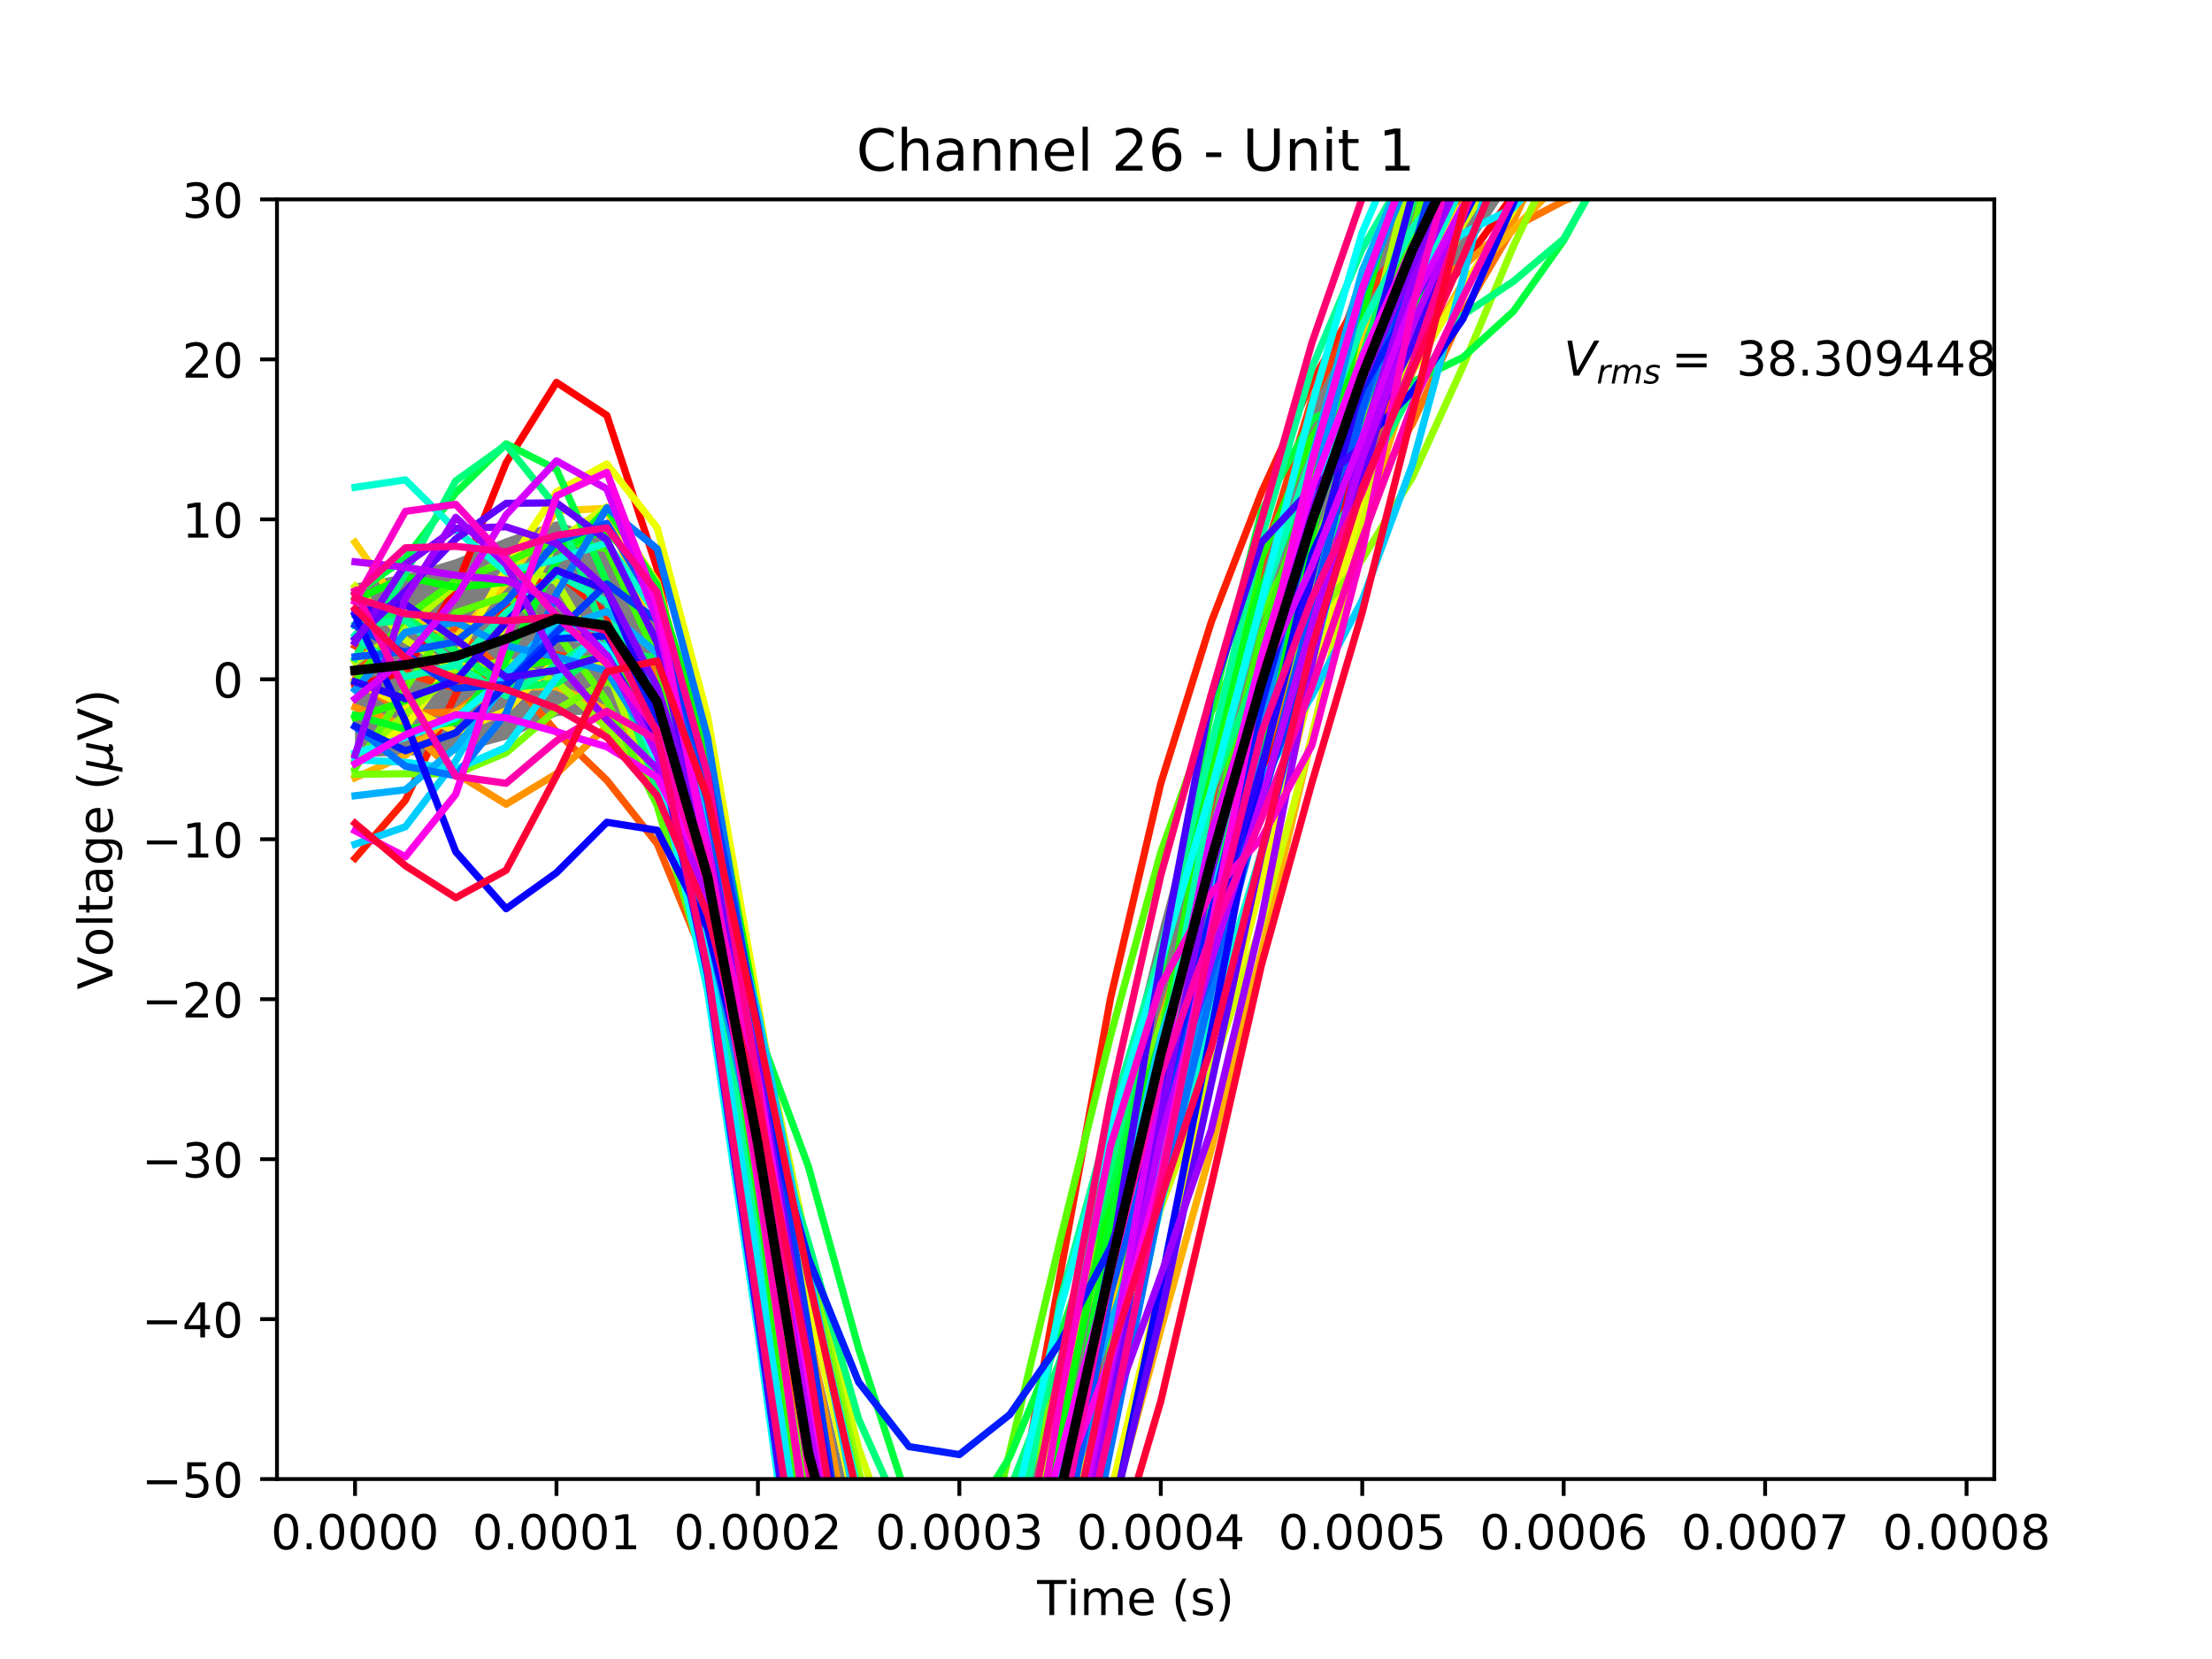 <?xml version="1.0" encoding="utf-8" standalone="no"?>
<!DOCTYPE svg PUBLIC "-//W3C//DTD SVG 1.1//EN"
  "http://www.w3.org/Graphics/SVG/1.1/DTD/svg11.dtd">
<!-- Created with matplotlib (http://matplotlib.org/) -->
<svg height="345pt" version="1.1" viewBox="0 0 460 345" width="460pt" xmlns="http://www.w3.org/2000/svg" xmlns:xlink="http://www.w3.org/1999/xlink">
 <defs>
  <style type="text/css">
*{stroke-linecap:butt;stroke-linejoin:round;}
  </style>
 </defs>
 <g id="figure_1">
  <g id="patch_1">
   <path d="M 0 345.6 
L 460.8 345.6 
L 460.8 0 
L 0 0 
z
" style="fill:#ffffff;"/>
  </g>
  <g id="axes_1">
   <g id="patch_2">
    <path d="M 57.6 307.584 
L 414.72 307.584 
L 414.72 41.472 
L 57.6 41.472 
z
" style="fill:#ffffff;"/>
   </g>
   <g id="PolyCollection_1">
    <path clip-path="url(#p286bde4d82)" d="M 73.833 121.336 
L 73.833 157.474 
L 84.305 157.138 
L 94.778 156.658 
L 105.251 153.834 
L 115.724 148.939 
L 126.196 148.281 
L 136.669 161.89 
L 147.142 197.344 
L 157.615 257.234 
L 168.087 329.939 
L 178.56 362.592 
L 189.033 361.747 
L 199.505 362.287 
L 209.978 362.782 
L 220.451 340.729 
L 230.924 292.34 
L 241.396 246.169 
L 251.869 204.211 
L 262.342 165.674 
L 272.815 131.339 
L 283.287 100.936 
L 293.76 74.114 
L 304.233 53.519 
L 314.705 37.534 
L 325.178 23.011 
L 335.651 10.78 
L 346.124 2.018 
L 356.596 -5.631 
L 367.069 -11.549 
L 377.542 -13.98 
L 388.015 -12.637 
L 398.487 -9.366 
L 398.487 -61.317 
L 398.487 -61.317 
L 388.015 -60.265 
L 377.542 -57.964 
L 367.069 -54.63 
L 356.596 -50.429 
L 346.124 -44.349 
L 335.651 -35.41 
L 325.178 -25.478 
L 314.705 -11.828 
L 304.233 6.857 
L 293.76 29.643 
L 283.287 55.447 
L 272.815 85.59 
L 262.342 118.438 
L 251.869 153.665 
L 241.396 192.305 
L 230.924 234.773 
L 220.451 280.538 
L 209.978 320.086 
L 199.505 334.927 
L 189.033 334.848 
L 178.56 319.458 
L 168.087 274.129 
L 157.615 218.687 
L 147.142 167.216 
L 136.669 130.041 
L 126.196 111.927 
L 115.724 108.385 
L 105.251 111.886 
L 94.778 116.282 
L 84.305 119.41 
L 73.833 121.336 
z
" style="fill-opacity:0.5;"/>
   </g>
   <g id="matplotlib.axis_1">
    <g id="xtick_1">
     <g id="line2d_1">
      <defs>
       <path d="M 0 0 
L 0 3.5 
" id="m6b0b8d5843" style="stroke:#000000;stroke-width:0.8;"/>
      </defs>
      <g>
       <use style="stroke:#000000;stroke-width:0.8;" x="73.833" xlink:href="#m6b0b8d5843" y="307.584"/>
      </g>
     </g>
     <g id="text_1">
      <!-- 0.0000 -->
      <defs>
       <path d="M 31.781 66.406 
Q 24.172 66.406 20.328 58.906 
Q 16.5 51.422 16.5 36.375 
Q 16.5 21.391 20.328 13.891 
Q 24.172 6.391 31.781 6.391 
Q 39.453 6.391 43.281 13.891 
Q 47.125 21.391 47.125 36.375 
Q 47.125 51.422 43.281 58.906 
Q 39.453 66.406 31.781 66.406 
z
M 31.781 74.219 
Q 44.047 74.219 50.516 64.516 
Q 56.984 54.828 56.984 36.375 
Q 56.984 17.969 50.516 8.266 
Q 44.047 -1.422 31.781 -1.422 
Q 19.531 -1.422 13.062 8.266 
Q 6.594 17.969 6.594 36.375 
Q 6.594 54.828 13.062 64.516 
Q 19.531 74.219 31.781 74.219 
z
" id="DejaVuSans-30"/>
       <path d="M 10.688 12.406 
L 21 12.406 
L 21 0 
L 10.688 0 
z
" id="DejaVuSans-2e"/>
      </defs>
      <g transform="translate(56.337 322.182)scale(0.1 -0.1)">
       <use xlink:href="#DejaVuSans-30"/>
       <use x="63.623" xlink:href="#DejaVuSans-2e"/>
       <use x="95.41" xlink:href="#DejaVuSans-30"/>
       <use x="159.033" xlink:href="#DejaVuSans-30"/>
       <use x="222.656" xlink:href="#DejaVuSans-30"/>
       <use x="286.279" xlink:href="#DejaVuSans-30"/>
      </g>
     </g>
    </g>
    <g id="xtick_2">
     <g id="line2d_2">
      <g>
       <use style="stroke:#000000;stroke-width:0.8;" x="115.724" xlink:href="#m6b0b8d5843" y="307.584"/>
      </g>
     </g>
     <g id="text_2">
      <!-- 0.0001 -->
      <defs>
       <path d="M 12.406 8.297 
L 28.516 8.297 
L 28.516 63.922 
L 10.984 60.406 
L 10.984 69.391 
L 28.422 72.906 
L 38.281 72.906 
L 38.281 8.297 
L 54.391 8.297 
L 54.391 0 
L 12.406 0 
z
" id="DejaVuSans-31"/>
      </defs>
      <g transform="translate(98.228 322.182)scale(0.1 -0.1)">
       <use xlink:href="#DejaVuSans-30"/>
       <use x="63.623" xlink:href="#DejaVuSans-2e"/>
       <use x="95.41" xlink:href="#DejaVuSans-30"/>
       <use x="159.033" xlink:href="#DejaVuSans-30"/>
       <use x="222.656" xlink:href="#DejaVuSans-30"/>
       <use x="286.279" xlink:href="#DejaVuSans-31"/>
      </g>
     </g>
    </g>
    <g id="xtick_3">
     <g id="line2d_3">
      <g>
       <use style="stroke:#000000;stroke-width:0.8;" x="157.615" xlink:href="#m6b0b8d5843" y="307.584"/>
      </g>
     </g>
     <g id="text_3">
      <!-- 0.0002 -->
      <defs>
       <path d="M 19.188 8.297 
L 53.609 8.297 
L 53.609 0 
L 7.328 0 
L 7.328 8.297 
Q 12.938 14.109 22.625 23.891 
Q 32.328 33.688 34.812 36.531 
Q 39.547 41.844 41.422 45.531 
Q 43.312 49.219 43.312 52.781 
Q 43.312 58.594 39.234 62.25 
Q 35.156 65.922 28.609 65.922 
Q 23.969 65.922 18.812 64.312 
Q 13.672 62.703 7.812 59.422 
L 7.812 69.391 
Q 13.766 71.781 18.938 73 
Q 24.125 74.219 28.422 74.219 
Q 39.75 74.219 46.484 68.547 
Q 53.219 62.891 53.219 53.422 
Q 53.219 48.922 51.531 44.891 
Q 49.859 40.875 45.406 35.406 
Q 44.188 33.984 37.641 27.219 
Q 31.109 20.453 19.188 8.297 
z
" id="DejaVuSans-32"/>
      </defs>
      <g transform="translate(140.119 322.182)scale(0.1 -0.1)">
       <use xlink:href="#DejaVuSans-30"/>
       <use x="63.623" xlink:href="#DejaVuSans-2e"/>
       <use x="95.41" xlink:href="#DejaVuSans-30"/>
       <use x="159.033" xlink:href="#DejaVuSans-30"/>
       <use x="222.656" xlink:href="#DejaVuSans-30"/>
       <use x="286.279" xlink:href="#DejaVuSans-32"/>
      </g>
     </g>
    </g>
    <g id="xtick_4">
     <g id="line2d_4">
      <g>
       <use style="stroke:#000000;stroke-width:0.8;" x="199.505" xlink:href="#m6b0b8d5843" y="307.584"/>
      </g>
     </g>
     <g id="text_4">
      <!-- 0.0003 -->
      <defs>
       <path d="M 40.578 39.312 
Q 47.656 37.797 51.625 33 
Q 55.609 28.219 55.609 21.188 
Q 55.609 10.406 48.188 4.484 
Q 40.766 -1.422 27.094 -1.422 
Q 22.516 -1.422 17.656 -0.516 
Q 12.797 0.391 7.625 2.203 
L 7.625 11.719 
Q 11.719 9.328 16.594 8.109 
Q 21.484 6.891 26.812 6.891 
Q 36.078 6.891 40.938 10.547 
Q 45.797 14.203 45.797 21.188 
Q 45.797 27.641 41.281 31.266 
Q 36.766 34.906 28.719 34.906 
L 20.219 34.906 
L 20.219 43.016 
L 29.109 43.016 
Q 36.375 43.016 40.234 45.922 
Q 44.094 48.828 44.094 54.297 
Q 44.094 59.906 40.109 62.906 
Q 36.141 65.922 28.719 65.922 
Q 24.656 65.922 20.016 65.031 
Q 15.375 64.156 9.812 62.312 
L 9.812 71.094 
Q 15.438 72.656 20.344 73.438 
Q 25.25 74.219 29.594 74.219 
Q 40.828 74.219 47.359 69.109 
Q 53.906 64.016 53.906 55.328 
Q 53.906 49.266 50.438 45.094 
Q 46.969 40.922 40.578 39.312 
z
" id="DejaVuSans-33"/>
      </defs>
      <g transform="translate(182.01 322.182)scale(0.1 -0.1)">
       <use xlink:href="#DejaVuSans-30"/>
       <use x="63.623" xlink:href="#DejaVuSans-2e"/>
       <use x="95.41" xlink:href="#DejaVuSans-30"/>
       <use x="159.033" xlink:href="#DejaVuSans-30"/>
       <use x="222.656" xlink:href="#DejaVuSans-30"/>
       <use x="286.279" xlink:href="#DejaVuSans-33"/>
      </g>
     </g>
    </g>
    <g id="xtick_5">
     <g id="line2d_5">
      <g>
       <use style="stroke:#000000;stroke-width:0.8;" x="241.396" xlink:href="#m6b0b8d5843" y="307.584"/>
      </g>
     </g>
     <g id="text_5">
      <!-- 0.0004 -->
      <defs>
       <path d="M 37.797 64.312 
L 12.891 25.391 
L 37.797 25.391 
z
M 35.203 72.906 
L 47.609 72.906 
L 47.609 25.391 
L 58.016 25.391 
L 58.016 17.188 
L 47.609 17.188 
L 47.609 0 
L 37.797 0 
L 37.797 17.188 
L 4.891 17.188 
L 4.891 26.703 
z
" id="DejaVuSans-34"/>
      </defs>
      <g transform="translate(223.901 322.182)scale(0.1 -0.1)">
       <use xlink:href="#DejaVuSans-30"/>
       <use x="63.623" xlink:href="#DejaVuSans-2e"/>
       <use x="95.41" xlink:href="#DejaVuSans-30"/>
       <use x="159.033" xlink:href="#DejaVuSans-30"/>
       <use x="222.656" xlink:href="#DejaVuSans-30"/>
       <use x="286.279" xlink:href="#DejaVuSans-34"/>
      </g>
     </g>
    </g>
    <g id="xtick_6">
     <g id="line2d_6">
      <g>
       <use style="stroke:#000000;stroke-width:0.8;" x="283.287" xlink:href="#m6b0b8d5843" y="307.584"/>
      </g>
     </g>
     <g id="text_6">
      <!-- 0.0005 -->
      <defs>
       <path d="M 10.797 72.906 
L 49.516 72.906 
L 49.516 64.594 
L 19.828 64.594 
L 19.828 46.734 
Q 21.969 47.469 24.109 47.828 
Q 26.266 48.188 28.422 48.188 
Q 40.625 48.188 47.75 41.5 
Q 54.891 34.812 54.891 23.391 
Q 54.891 11.625 47.562 5.094 
Q 40.234 -1.422 26.906 -1.422 
Q 22.312 -1.422 17.547 -0.641 
Q 12.797 0.141 7.719 1.703 
L 7.719 11.625 
Q 12.109 9.234 16.797 8.062 
Q 21.484 6.891 26.703 6.891 
Q 35.156 6.891 40.078 11.328 
Q 45.016 15.766 45.016 23.391 
Q 45.016 31 40.078 35.438 
Q 35.156 39.891 26.703 39.891 
Q 22.75 39.891 18.812 39.016 
Q 14.891 38.141 10.797 36.281 
z
" id="DejaVuSans-35"/>
      </defs>
      <g transform="translate(265.792 322.182)scale(0.1 -0.1)">
       <use xlink:href="#DejaVuSans-30"/>
       <use x="63.623" xlink:href="#DejaVuSans-2e"/>
       <use x="95.41" xlink:href="#DejaVuSans-30"/>
       <use x="159.033" xlink:href="#DejaVuSans-30"/>
       <use x="222.656" xlink:href="#DejaVuSans-30"/>
       <use x="286.279" xlink:href="#DejaVuSans-35"/>
      </g>
     </g>
    </g>
    <g id="xtick_7">
     <g id="line2d_7">
      <g>
       <use style="stroke:#000000;stroke-width:0.8;" x="325.178" xlink:href="#m6b0b8d5843" y="307.584"/>
      </g>
     </g>
     <g id="text_7">
      <!-- 0.0006 -->
      <defs>
       <path d="M 33.016 40.375 
Q 26.375 40.375 22.484 35.828 
Q 18.609 31.297 18.609 23.391 
Q 18.609 15.531 22.484 10.953 
Q 26.375 6.391 33.016 6.391 
Q 39.656 6.391 43.531 10.953 
Q 47.406 15.531 47.406 23.391 
Q 47.406 31.297 43.531 35.828 
Q 39.656 40.375 33.016 40.375 
z
M 52.594 71.297 
L 52.594 62.312 
Q 48.875 64.062 45.094 64.984 
Q 41.312 65.922 37.594 65.922 
Q 27.828 65.922 22.672 59.328 
Q 17.531 52.734 16.797 39.406 
Q 19.672 43.656 24.016 45.922 
Q 28.375 48.188 33.594 48.188 
Q 44.578 48.188 50.953 41.516 
Q 57.328 34.859 57.328 23.391 
Q 57.328 12.156 50.688 5.359 
Q 44.047 -1.422 33.016 -1.422 
Q 20.359 -1.422 13.672 8.266 
Q 6.984 17.969 6.984 36.375 
Q 6.984 53.656 15.188 63.938 
Q 23.391 74.219 37.203 74.219 
Q 40.922 74.219 44.703 73.484 
Q 48.484 72.75 52.594 71.297 
z
" id="DejaVuSans-36"/>
      </defs>
      <g transform="translate(307.683 322.182)scale(0.1 -0.1)">
       <use xlink:href="#DejaVuSans-30"/>
       <use x="63.623" xlink:href="#DejaVuSans-2e"/>
       <use x="95.41" xlink:href="#DejaVuSans-30"/>
       <use x="159.033" xlink:href="#DejaVuSans-30"/>
       <use x="222.656" xlink:href="#DejaVuSans-30"/>
       <use x="286.279" xlink:href="#DejaVuSans-36"/>
      </g>
     </g>
    </g>
    <g id="xtick_8">
     <g id="line2d_8">
      <g>
       <use style="stroke:#000000;stroke-width:0.8;" x="367.069" xlink:href="#m6b0b8d5843" y="307.584"/>
      </g>
     </g>
     <g id="text_8">
      <!-- 0.0007 -->
      <defs>
       <path d="M 8.203 72.906 
L 55.078 72.906 
L 55.078 68.703 
L 28.609 0 
L 18.312 0 
L 43.219 64.594 
L 8.203 64.594 
z
" id="DejaVuSans-37"/>
      </defs>
      <g transform="translate(349.574 322.182)scale(0.1 -0.1)">
       <use xlink:href="#DejaVuSans-30"/>
       <use x="63.623" xlink:href="#DejaVuSans-2e"/>
       <use x="95.41" xlink:href="#DejaVuSans-30"/>
       <use x="159.033" xlink:href="#DejaVuSans-30"/>
       <use x="222.656" xlink:href="#DejaVuSans-30"/>
       <use x="286.279" xlink:href="#DejaVuSans-37"/>
      </g>
     </g>
    </g>
    <g id="xtick_9">
     <g id="line2d_9">
      <g>
       <use style="stroke:#000000;stroke-width:0.8;" x="408.96" xlink:href="#m6b0b8d5843" y="307.584"/>
      </g>
     </g>
     <g id="text_9">
      <!-- 0.0008 -->
      <defs>
       <path d="M 31.781 34.625 
Q 24.75 34.625 20.719 30.859 
Q 16.703 27.094 16.703 20.516 
Q 16.703 13.922 20.719 10.156 
Q 24.75 6.391 31.781 6.391 
Q 38.812 6.391 42.859 10.172 
Q 46.922 13.969 46.922 20.516 
Q 46.922 27.094 42.891 30.859 
Q 38.875 34.625 31.781 34.625 
z
M 21.922 38.812 
Q 15.578 40.375 12.031 44.719 
Q 8.5 49.078 8.5 55.328 
Q 8.5 64.062 14.719 69.141 
Q 20.953 74.219 31.781 74.219 
Q 42.672 74.219 48.875 69.141 
Q 55.078 64.062 55.078 55.328 
Q 55.078 49.078 51.531 44.719 
Q 48 40.375 41.703 38.812 
Q 48.828 37.156 52.797 32.312 
Q 56.781 27.484 56.781 20.516 
Q 56.781 9.906 50.312 4.234 
Q 43.844 -1.422 31.781 -1.422 
Q 19.734 -1.422 13.25 4.234 
Q 6.781 9.906 6.781 20.516 
Q 6.781 27.484 10.781 32.312 
Q 14.797 37.156 21.922 38.812 
z
M 18.312 54.391 
Q 18.312 48.734 21.844 45.562 
Q 25.391 42.391 31.781 42.391 
Q 38.141 42.391 41.719 45.562 
Q 45.312 48.734 45.312 54.391 
Q 45.312 60.062 41.719 63.234 
Q 38.141 66.406 31.781 66.406 
Q 25.391 66.406 21.844 63.234 
Q 18.312 60.062 18.312 54.391 
z
" id="DejaVuSans-38"/>
      </defs>
      <g transform="translate(391.465 322.182)scale(0.1 -0.1)">
       <use xlink:href="#DejaVuSans-30"/>
       <use x="63.623" xlink:href="#DejaVuSans-2e"/>
       <use x="95.41" xlink:href="#DejaVuSans-30"/>
       <use x="159.033" xlink:href="#DejaVuSans-30"/>
       <use x="222.656" xlink:href="#DejaVuSans-30"/>
       <use x="286.279" xlink:href="#DejaVuSans-38"/>
      </g>
     </g>
    </g>
    <g id="text_10">
     <!-- Time (s) -->
     <defs>
      <path d="M -0.297 72.906 
L 61.375 72.906 
L 61.375 64.594 
L 35.5 64.594 
L 35.5 0 
L 25.594 0 
L 25.594 64.594 
L -0.297 64.594 
z
" id="DejaVuSans-54"/>
      <path d="M 9.422 54.688 
L 18.406 54.688 
L 18.406 0 
L 9.422 0 
z
M 9.422 75.984 
L 18.406 75.984 
L 18.406 64.594 
L 9.422 64.594 
z
" id="DejaVuSans-69"/>
      <path d="M 52 44.188 
Q 55.375 50.25 60.062 53.125 
Q 64.75 56 71.094 56 
Q 79.641 56 84.281 50.016 
Q 88.922 44.047 88.922 33.016 
L 88.922 0 
L 79.891 0 
L 79.891 32.719 
Q 79.891 40.578 77.094 44.375 
Q 74.312 48.188 68.609 48.188 
Q 61.625 48.188 57.562 43.547 
Q 53.516 38.922 53.516 30.906 
L 53.516 0 
L 44.484 0 
L 44.484 32.719 
Q 44.484 40.625 41.703 44.406 
Q 38.922 48.188 33.109 48.188 
Q 26.219 48.188 22.156 43.531 
Q 18.109 38.875 18.109 30.906 
L 18.109 0 
L 9.078 0 
L 9.078 54.688 
L 18.109 54.688 
L 18.109 46.188 
Q 21.188 51.219 25.484 53.609 
Q 29.781 56 35.688 56 
Q 41.656 56 45.828 52.969 
Q 50 49.953 52 44.188 
z
" id="DejaVuSans-6d"/>
      <path d="M 56.203 29.594 
L 56.203 25.203 
L 14.891 25.203 
Q 15.484 15.922 20.484 11.062 
Q 25.484 6.203 34.422 6.203 
Q 39.594 6.203 44.453 7.469 
Q 49.312 8.734 54.109 11.281 
L 54.109 2.781 
Q 49.266 0.734 44.188 -0.344 
Q 39.109 -1.422 33.891 -1.422 
Q 20.797 -1.422 13.156 6.188 
Q 5.516 13.812 5.516 26.812 
Q 5.516 40.234 12.766 48.109 
Q 20.016 56 32.328 56 
Q 43.359 56 49.781 48.891 
Q 56.203 41.797 56.203 29.594 
z
M 47.219 32.234 
Q 47.125 39.594 43.094 43.984 
Q 39.062 48.391 32.422 48.391 
Q 24.906 48.391 20.391 44.141 
Q 15.875 39.891 15.188 32.172 
z
" id="DejaVuSans-65"/>
      <path id="DejaVuSans-20"/>
      <path d="M 31 75.875 
Q 24.469 64.656 21.281 53.656 
Q 18.109 42.672 18.109 31.391 
Q 18.109 20.125 21.312 9.062 
Q 24.516 -2 31 -13.188 
L 23.188 -13.188 
Q 15.875 -1.703 12.234 9.375 
Q 8.594 20.453 8.594 31.391 
Q 8.594 42.281 12.203 53.312 
Q 15.828 64.359 23.188 75.875 
z
" id="DejaVuSans-28"/>
      <path d="M 44.281 53.078 
L 44.281 44.578 
Q 40.484 46.531 36.375 47.5 
Q 32.281 48.484 27.875 48.484 
Q 21.188 48.484 17.844 46.438 
Q 14.5 44.391 14.5 40.281 
Q 14.5 37.156 16.891 35.375 
Q 19.281 33.594 26.516 31.984 
L 29.594 31.297 
Q 39.156 29.25 43.188 25.516 
Q 47.219 21.781 47.219 15.094 
Q 47.219 7.469 41.188 3.016 
Q 35.156 -1.422 24.609 -1.422 
Q 20.219 -1.422 15.453 -0.562 
Q 10.688 0.297 5.422 2 
L 5.422 11.281 
Q 10.406 8.688 15.234 7.391 
Q 20.062 6.109 24.812 6.109 
Q 31.156 6.109 34.562 8.281 
Q 37.984 10.453 37.984 14.406 
Q 37.984 18.062 35.516 20.016 
Q 33.062 21.969 24.703 23.781 
L 21.578 24.516 
Q 13.234 26.266 9.516 29.906 
Q 5.812 33.547 5.812 39.891 
Q 5.812 47.609 11.281 51.797 
Q 16.75 56 26.812 56 
Q 31.781 56 36.172 55.266 
Q 40.578 54.547 44.281 53.078 
z
" id="DejaVuSans-73"/>
      <path d="M 8.016 75.875 
L 15.828 75.875 
Q 23.141 64.359 26.781 53.312 
Q 30.422 42.281 30.422 31.391 
Q 30.422 20.453 26.781 9.375 
Q 23.141 -1.703 15.828 -13.188 
L 8.016 -13.188 
Q 14.5 -2 17.703 9.062 
Q 20.906 20.125 20.906 31.391 
Q 20.906 42.672 17.703 53.656 
Q 14.5 64.656 8.016 75.875 
z
" id="DejaVuSans-29"/>
     </defs>
     <g transform="translate(215.677 335.861)scale(0.1 -0.1)">
      <use xlink:href="#DejaVuSans-54"/>
      <use x="61.037" xlink:href="#DejaVuSans-69"/>
      <use x="88.82" xlink:href="#DejaVuSans-6d"/>
      <use x="186.232" xlink:href="#DejaVuSans-65"/>
      <use x="247.756" xlink:href="#DejaVuSans-20"/>
      <use x="279.543" xlink:href="#DejaVuSans-28"/>
      <use x="318.557" xlink:href="#DejaVuSans-73"/>
      <use x="370.656" xlink:href="#DejaVuSans-29"/>
     </g>
    </g>
   </g>
   <g id="matplotlib.axis_2">
    <g id="ytick_1">
     <g id="line2d_10">
      <defs>
       <path d="M 0 0 
L -3.5 0 
" id="m52d02f236d" style="stroke:#000000;stroke-width:0.8;"/>
      </defs>
      <g>
       <use style="stroke:#000000;stroke-width:0.8;" x="57.6" xlink:href="#m52d02f236d" y="307.584"/>
      </g>
     </g>
     <g id="text_11">
      <!-- −50 -->
      <defs>
       <path d="M 10.594 35.5 
L 73.188 35.5 
L 73.188 27.203 
L 10.594 27.203 
z
" id="DejaVuSans-2212"/>
      </defs>
      <g transform="translate(29.495 311.383)scale(0.1 -0.1)">
       <use xlink:href="#DejaVuSans-2212"/>
       <use x="83.789" xlink:href="#DejaVuSans-35"/>
       <use x="147.412" xlink:href="#DejaVuSans-30"/>
      </g>
     </g>
    </g>
    <g id="ytick_2">
     <g id="line2d_11">
      <g>
       <use style="stroke:#000000;stroke-width:0.8;" x="57.6" xlink:href="#m52d02f236d" y="274.32"/>
      </g>
     </g>
     <g id="text_12">
      <!-- −40 -->
      <g transform="translate(29.495 278.119)scale(0.1 -0.1)">
       <use xlink:href="#DejaVuSans-2212"/>
       <use x="83.789" xlink:href="#DejaVuSans-34"/>
       <use x="147.412" xlink:href="#DejaVuSans-30"/>
      </g>
     </g>
    </g>
    <g id="ytick_3">
     <g id="line2d_12">
      <g>
       <use style="stroke:#000000;stroke-width:0.8;" x="57.6" xlink:href="#m52d02f236d" y="241.056"/>
      </g>
     </g>
     <g id="text_13">
      <!-- −30 -->
      <g transform="translate(29.495 244.855)scale(0.1 -0.1)">
       <use xlink:href="#DejaVuSans-2212"/>
       <use x="83.789" xlink:href="#DejaVuSans-33"/>
       <use x="147.412" xlink:href="#DejaVuSans-30"/>
      </g>
     </g>
    </g>
    <g id="ytick_4">
     <g id="line2d_13">
      <g>
       <use style="stroke:#000000;stroke-width:0.8;" x="57.6" xlink:href="#m52d02f236d" y="207.792"/>
      </g>
     </g>
     <g id="text_14">
      <!-- −20 -->
      <g transform="translate(29.495 211.591)scale(0.1 -0.1)">
       <use xlink:href="#DejaVuSans-2212"/>
       <use x="83.789" xlink:href="#DejaVuSans-32"/>
       <use x="147.412" xlink:href="#DejaVuSans-30"/>
      </g>
     </g>
    </g>
    <g id="ytick_5">
     <g id="line2d_14">
      <g>
       <use style="stroke:#000000;stroke-width:0.8;" x="57.6" xlink:href="#m52d02f236d" y="174.528"/>
      </g>
     </g>
     <g id="text_15">
      <!-- −10 -->
      <g transform="translate(29.495 178.327)scale(0.1 -0.1)">
       <use xlink:href="#DejaVuSans-2212"/>
       <use x="83.789" xlink:href="#DejaVuSans-31"/>
       <use x="147.412" xlink:href="#DejaVuSans-30"/>
      </g>
     </g>
    </g>
    <g id="ytick_6">
     <g id="line2d_15">
      <g>
       <use style="stroke:#000000;stroke-width:0.8;" x="57.6" xlink:href="#m52d02f236d" y="141.264"/>
      </g>
     </g>
     <g id="text_16">
      <!-- 0 -->
      <g transform="translate(44.237 145.063)scale(0.1 -0.1)">
       <use xlink:href="#DejaVuSans-30"/>
      </g>
     </g>
    </g>
    <g id="ytick_7">
     <g id="line2d_16">
      <g>
       <use style="stroke:#000000;stroke-width:0.8;" x="57.6" xlink:href="#m52d02f236d" y="108"/>
      </g>
     </g>
     <g id="text_17">
      <!-- 10 -->
      <g transform="translate(37.875 111.799)scale(0.1 -0.1)">
       <use xlink:href="#DejaVuSans-31"/>
       <use x="63.623" xlink:href="#DejaVuSans-30"/>
      </g>
     </g>
    </g>
    <g id="ytick_8">
     <g id="line2d_17">
      <g>
       <use style="stroke:#000000;stroke-width:0.8;" x="57.6" xlink:href="#m52d02f236d" y="74.736"/>
      </g>
     </g>
     <g id="text_18">
      <!-- 20 -->
      <g transform="translate(37.875 78.535)scale(0.1 -0.1)">
       <use xlink:href="#DejaVuSans-32"/>
       <use x="63.623" xlink:href="#DejaVuSans-30"/>
      </g>
     </g>
    </g>
    <g id="ytick_9">
     <g id="line2d_18">
      <g>
       <use style="stroke:#000000;stroke-width:0.8;" x="57.6" xlink:href="#m52d02f236d" y="41.472"/>
      </g>
     </g>
     <g id="text_19">
      <!-- 30 -->
      <g transform="translate(37.875 45.271)scale(0.1 -0.1)">
       <use xlink:href="#DejaVuSans-33"/>
       <use x="63.623" xlink:href="#DejaVuSans-30"/>
      </g>
     </g>
    </g>
    <g id="text_20">
     <!-- Voltage ($\mu$V) -->
     <defs>
      <path d="M 28.609 0 
L 0.781 72.906 
L 11.078 72.906 
L 34.188 11.531 
L 57.328 72.906 
L 67.578 72.906 
L 39.797 0 
z
" id="DejaVuSans-56"/>
      <path d="M 30.609 48.391 
Q 23.391 48.391 19.188 42.75 
Q 14.984 37.109 14.984 27.297 
Q 14.984 17.484 19.156 11.844 
Q 23.344 6.203 30.609 6.203 
Q 37.797 6.203 41.984 11.859 
Q 46.188 17.531 46.188 27.297 
Q 46.188 37.016 41.984 42.703 
Q 37.797 48.391 30.609 48.391 
z
M 30.609 56 
Q 42.328 56 49.016 48.375 
Q 55.719 40.766 55.719 27.297 
Q 55.719 13.875 49.016 6.219 
Q 42.328 -1.422 30.609 -1.422 
Q 18.844 -1.422 12.172 6.219 
Q 5.516 13.875 5.516 27.297 
Q 5.516 40.766 12.172 48.375 
Q 18.844 56 30.609 56 
z
" id="DejaVuSans-6f"/>
      <path d="M 9.422 75.984 
L 18.406 75.984 
L 18.406 0 
L 9.422 0 
z
" id="DejaVuSans-6c"/>
      <path d="M 18.312 70.219 
L 18.312 54.688 
L 36.812 54.688 
L 36.812 47.703 
L 18.312 47.703 
L 18.312 18.016 
Q 18.312 11.328 20.141 9.422 
Q 21.969 7.516 27.594 7.516 
L 36.812 7.516 
L 36.812 0 
L 27.594 0 
Q 17.188 0 13.234 3.875 
Q 9.281 7.766 9.281 18.016 
L 9.281 47.703 
L 2.688 47.703 
L 2.688 54.688 
L 9.281 54.688 
L 9.281 70.219 
z
" id="DejaVuSans-74"/>
      <path d="M 34.281 27.484 
Q 23.391 27.484 19.188 25 
Q 14.984 22.516 14.984 16.5 
Q 14.984 11.719 18.141 8.906 
Q 21.297 6.109 26.703 6.109 
Q 34.188 6.109 38.703 11.406 
Q 43.219 16.703 43.219 25.484 
L 43.219 27.484 
z
M 52.203 31.203 
L 52.203 0 
L 43.219 0 
L 43.219 8.297 
Q 40.141 3.328 35.547 0.953 
Q 30.953 -1.422 24.312 -1.422 
Q 15.922 -1.422 10.953 3.297 
Q 6 8.016 6 15.922 
Q 6 25.141 12.172 29.828 
Q 18.359 34.516 30.609 34.516 
L 43.219 34.516 
L 43.219 35.406 
Q 43.219 41.609 39.141 45 
Q 35.062 48.391 27.688 48.391 
Q 23 48.391 18.547 47.266 
Q 14.109 46.141 10.016 43.891 
L 10.016 52.203 
Q 14.938 54.109 19.578 55.047 
Q 24.219 56 28.609 56 
Q 40.484 56 46.344 49.844 
Q 52.203 43.703 52.203 31.203 
z
" id="DejaVuSans-61"/>
      <path d="M 45.406 27.984 
Q 45.406 37.75 41.375 43.109 
Q 37.359 48.484 30.078 48.484 
Q 22.859 48.484 18.828 43.109 
Q 14.797 37.75 14.797 27.984 
Q 14.797 18.266 18.828 12.891 
Q 22.859 7.516 30.078 7.516 
Q 37.359 7.516 41.375 12.891 
Q 45.406 18.266 45.406 27.984 
z
M 54.391 6.781 
Q 54.391 -7.172 48.188 -13.984 
Q 42 -20.797 29.203 -20.797 
Q 24.469 -20.797 20.266 -20.094 
Q 16.062 -19.391 12.109 -17.922 
L 12.109 -9.188 
Q 16.062 -11.328 19.922 -12.344 
Q 23.781 -13.375 27.781 -13.375 
Q 36.625 -13.375 41.016 -8.766 
Q 45.406 -4.156 45.406 5.172 
L 45.406 9.625 
Q 42.625 4.781 38.281 2.391 
Q 33.938 0 27.875 0 
Q 17.828 0 11.672 7.656 
Q 5.516 15.328 5.516 27.984 
Q 5.516 40.672 11.672 48.328 
Q 17.828 56 27.875 56 
Q 33.938 56 38.281 53.609 
Q 42.625 51.219 45.406 46.391 
L 45.406 54.688 
L 54.391 54.688 
z
" id="DejaVuSans-67"/>
      <path d="M -1.312 -20.797 
L 13.375 54.688 
L 22.406 54.688 
L 15.766 20.656 
Q 15.578 19.625 15.422 18.359 
Q 15.281 17.094 15.281 15.828 
Q 15.281 11.281 18.141 8.828 
Q 21 6.391 26.312 6.391 
Q 33.547 6.391 37.984 10.484 
Q 42.438 14.594 44 22.797 
L 50.203 54.688 
L 59.188 54.688 
L 51.031 12.641 
Q 50.828 11.719 50.75 11.031 
Q 50.688 10.359 50.688 9.812 
Q 50.688 8.297 51.297 7.594 
Q 51.906 6.891 53.219 6.891 
Q 53.719 6.891 54.562 7.125 
Q 55.422 7.375 56.984 8.016 
L 55.609 0.781 
Q 53.469 -0.297 51.516 -0.859 
Q 49.562 -1.422 47.703 -1.422 
Q 44.484 -1.422 42.656 0.625 
Q 40.828 2.688 40.828 6.297 
Q 38.094 2.391 34.297 0.484 
Q 30.516 -1.422 25.391 -1.422 
Q 20.844 -1.422 17.453 0.672 
Q 14.062 2.781 12.984 6.203 
L 7.719 -20.797 
z
" id="DejaVuSans-Oblique-3bc"/>
     </defs>
     <g transform="translate(23.395 205.778)rotate(-90)scale(0.1 -0.1)">
      <use transform="translate(0 0.016)" xlink:href="#DejaVuSans-56"/>
      <use transform="translate(68.408 0.016)" xlink:href="#DejaVuSans-6f"/>
      <use transform="translate(129.59 0.016)" xlink:href="#DejaVuSans-6c"/>
      <use transform="translate(157.373 0.016)" xlink:href="#DejaVuSans-74"/>
      <use transform="translate(196.582 0.016)" xlink:href="#DejaVuSans-61"/>
      <use transform="translate(257.861 0.016)" xlink:href="#DejaVuSans-67"/>
      <use transform="translate(321.338 0.016)" xlink:href="#DejaVuSans-65"/>
      <use transform="translate(382.861 0.016)" xlink:href="#DejaVuSans-20"/>
      <use transform="translate(414.648 0.016)" xlink:href="#DejaVuSans-28"/>
      <use transform="translate(453.662 0.016)" xlink:href="#DejaVuSans-Oblique-3bc"/>
      <use transform="translate(517.285 0.016)" xlink:href="#DejaVuSans-56"/>
      <use transform="translate(585.693 0.016)" xlink:href="#DejaVuSans-29"/>
     </g>
    </g>
   </g>
   <g id="line2d_19">
    <path clip-path="url(#p286bde4d82)" d="M 73.833 139.405 
L 84.305 138.274 
L 94.778 136.47 
L 105.251 132.86 
L 115.724 128.662 
L 126.196 130.104 
L 136.669 145.965 
L 147.142 182.28 
L 157.615 237.96 
L 168.087 302.034 
L 178.56 341.025 
L 186.588 346.6 
M 202.436 346.6 
L 209.978 341.434 
L 220.451 310.634 
L 230.924 263.557 
L 241.396 219.237 
L 251.869 178.938 
L 262.342 142.056 
L 272.815 108.464 
L 283.287 78.191 
L 293.76 51.878 
L 304.233 30.188 
L 314.705 12.853 
L 325.005 -1 
" style="fill:none;stroke:#000000;stroke-linecap:square;stroke-width:1.5;"/>
   </g>
   <g id="line2d_20">
    <path clip-path="url(#p286bde4d82)" d="M 73.833 142.719 
L 84.305 139.601 
L 94.778 122.345 
L 105.251 96.254 
L 115.724 79.518 
L 126.196 86.378 
L 136.669 118.291 
L 147.142 173.488 
L 157.615 250.619 
L 168.087 332.948 
L 174.83 346.6 
M 211.502 346.6 
L 220.451 314.445 
L 230.924 269.019 
L 241.396 225.983 
L 251.869 192.407 
L 262.342 161.742 
L 272.815 126.815 
L 283.287 92.511 
L 293.76 68.915 
L 304.233 55.089 
L 314.705 40.536 
L 325.178 19.123 
L 334.352 -1 
" style="fill:none;stroke:#ff0000;stroke-linecap:square;stroke-width:1.5;"/>
   </g>
   <g id="line2d_21">
    <path clip-path="url(#p286bde4d82)" d="M 73.833 178.478 
L 84.305 166.42 
L 94.778 144.382 
L 105.251 125.775 
L 115.724 118.915 
L 126.196 127.751 
L 136.669 153.426 
L 147.142 194.694 
L 157.615 248.748 
L 168.087 304.569 
L 178.543 346.6 
M 202.059 346.6 
L 209.978 323.176 
L 220.451 265.172 
L 230.924 207.688 
L 241.396 162.886 
L 251.869 129.414 
L 262.342 102.387 
L 272.815 79.414 
L 283.287 61.326 
L 293.76 49.788 
L 304.233 41.784 
L 314.705 28.062 
L 325.178 3.01 
L 326.473 -1 
" style="fill:none;stroke:#ff1e00;stroke-linecap:square;stroke-width:1.5;"/>
   </g>
   <g id="line2d_22">
    <path clip-path="url(#p286bde4d82)" d="M 73.833 134.299 
L 84.305 140.017 
L 94.778 143.135 
L 105.251 140.017 
L 115.724 136.17 
L 126.196 138.042 
L 136.669 155.921 
L 147.142 200.412 
L 157.615 262.989 
L 168.087 323.384 
L 175.989 346.6 
M 212.839 346.6 
L 220.451 326.503 
L 230.924 269.746 
L 241.396 218.395 
L 251.869 166.628 
L 262.342 117.356 
L 272.815 83.052 
L 283.287 62.886 
L 293.76 48.333 
L 304.233 36.171 
L 314.705 24.632 
L 325.178 10.703 
L 334.248 -1 
" style="fill:none;stroke:#ff3b00;stroke-linecap:square;stroke-width:1.5;"/>
   </g>
   <g id="line2d_23">
    <path clip-path="url(#p286bde4d82)" d="M 73.833 139.913 
L 84.305 131.285 
L 94.778 130.765 
L 105.251 140.121 
L 115.724 152.179 
L 126.196 162.262 
L 136.669 175.464 
L 147.142 200.931 
L 157.615 245.214 
L 168.087 308.623 
L 176.823 346.6 
M 215.375 346.6 
L 220.451 339.497 
L 230.924 293.343 
L 241.396 246.461 
L 251.869 200.619 
L 262.342 159.247 
L 272.815 125.256 
L 283.287 97.605 
L 293.76 70.89 
L 304.233 39.913 
L 314.705 8.936 
L 319.736 -1 
" style="fill:none;stroke:#ff5900;stroke-linecap:square;stroke-width:1.5;"/>
   </g>
   <g id="line2d_24">
    <path clip-path="url(#p286bde4d82)" d="M 73.833 141.264 
L 84.305 148.437 
L 94.778 148.021 
L 105.251 140.328 
L 115.724 132.532 
L 126.196 131.181 
L 136.669 139.705 
L 147.142 164.549 
L 157.615 212.678 
L 168.087 278.998 
L 178.56 343.863 
L 181.346 346.6 
M 213.36 346.6 
L 220.451 330.765 
L 230.924 290.016 
L 241.396 246.565 
L 251.869 197.709 
L 262.342 152.595 
L 272.815 122.657 
L 283.287 105.401 
L 293.76 88.042 
L 304.233 65.069 
L 314.705 47.293 
L 325.178 41.784 
L 335.651 37.626 
L 346.124 22.449 
L 356.596 -0.836 
L 356.671 -1 
" style="fill:none;stroke:#ff7600;stroke-linecap:square;stroke-width:1.5;"/>
   </g>
   <g id="line2d_25">
    <path clip-path="url(#p286bde4d82)" d="M 73.833 147.085 
L 84.305 150.931 
L 94.778 160.807 
L 105.251 167.251 
L 115.724 160.911 
L 126.196 151.035 
L 136.669 157.48 
L 147.142 184.819 
L 157.615 225.256 
L 168.087 275.671 
L 178.56 331.077 
L 185.605 346.6 
M 212.951 346.6 
L 220.451 327.542 
L 230.924 261.534 
L 241.396 212.262 
L 251.869 178.062 
L 262.342 142.304 
L 272.815 102.802 
L 283.287 71.929 
L 293.76 58.416 
L 304.233 55.401 
L 314.705 46.046 
L 325.178 22.865 
L 335.651 -0.316 
L 336.622 -1 
" style="fill:none;stroke:#ff9400;stroke-linecap:square;stroke-width:1.5;"/>
   </g>
   <g id="line2d_26">
    <path clip-path="url(#p286bde4d82)" d="M 73.833 161.742 
L 84.305 157.064 
L 94.778 148.021 
L 105.251 142.823 
L 115.724 142.823 
L 126.196 147.605 
L 136.669 159.663 
L 147.142 186.586 
L 157.615 232.012 
L 168.087 288.457 
L 178.56 343.655 
L 181.498 346.6 
M 222.469 346.6 
L 230.924 314.964 
L 241.396 276.503 
L 251.869 239.081 
L 262.342 198.021 
L 272.815 153.114 
L 283.287 109.767 
L 293.76 77.023 
L 304.233 58.728 
L 314.705 47.813 
L 325.178 37.002 
L 335.651 25.568 
L 346.124 8.936 
L 350.633 -1 
" style="fill:none;stroke:#ffb100;stroke-linecap:square;stroke-width:1.5;"/>
   </g>
   <g id="line2d_27">
    <path clip-path="url(#p286bde4d82)" d="M 73.833 112.782 
L 84.305 127.751 
L 94.778 132.532 
L 105.251 121.306 
L 115.724 106.233 
L 126.196 105.713 
L 136.669 134.819 
L 147.142 191.16 
L 157.615 256.129 
L 168.087 312.262 
L 176.672 346.6 
M 211.862 346.6 
L 220.451 312.158 
L 230.924 271.617 
L 241.396 237.626 
L 251.869 201.139 
L 262.342 155.609 
L 272.815 106.337 
L 283.287 68.915 
L 293.76 50.931 
L 304.233 42.719 
L 314.705 29.726 
L 325.178 11.223 
L 334.724 -1 
M 348.341 -1 
L 356.596 6.129 
L 367.069 14.133 
L 377.542 6.753 
L 380.546 -1 
" style="fill:none;stroke:#ffcf00;stroke-linecap:square;stroke-width:1.5;"/>
   </g>
   <g id="line2d_28">
    <path clip-path="url(#p286bde4d82)" d="M 73.833 141.784 
L 84.305 146.877 
L 94.778 152.179 
L 105.251 147.813 
L 115.724 137.106 
L 126.196 137.73 
L 136.669 157.792 
L 147.142 194.279 
L 157.615 243.655 
L 168.087 300.827 
L 177.077 346.6 
M 211.23 346.6 
L 220.451 305.505 
L 230.924 262.366 
L 241.396 226.399 
L 251.869 192.927 
L 262.342 158.208 
L 272.815 121.721 
L 283.287 87.21 
L 293.76 60.911 
L 304.233 42.719 
L 314.705 27.751 
L 325.178 11.742 
L 334.481 -1 
" style="fill:none;stroke:#ffec00;stroke-linecap:square;stroke-width:1.5;"/>
   </g>
   <g id="line2d_29">
    <path clip-path="url(#p286bde4d82)" d="M 73.833 157.168 
L 84.305 151.243 
L 94.778 136.898 
L 105.251 118.187 
L 115.724 102.283 
L 126.196 96.462 
L 136.669 109.767 
L 147.142 148.956 
L 157.615 208.52 
L 168.087 269.746 
L 178.56 316.628 
L 188.332 346.6 
M 220.793 346.6 
L 230.924 310.702 
L 241.396 267.251 
L 251.869 224.424 
L 262.342 183.572 
L 272.815 142.2 
L 283.287 104.57 
L 293.76 77.231 
L 304.233 59.663 
L 314.705 43.759 
L 325.178 20.89 
L 334.035 -1 
" style="fill:none;stroke:#eeff00;stroke-linecap:square;stroke-width:1.5;"/>
   </g>
   <g id="line2d_30">
    <path clip-path="url(#p286bde4d82)" d="M 73.833 121.929 
L 84.305 133.052 
L 94.778 139.497 
L 105.251 130.453 
L 115.724 112.678 
L 126.196 105.401 
L 136.669 121.098 
L 147.142 159.559 
L 157.615 210.495 
L 168.087 260.183 
L 178.56 301.139 
L 189.033 330.765 
L 199.46 346.6 
M 199.822 346.6 
L 209.978 344.382 
L 220.451 320.058 
L 230.924 284.091 
L 241.396 251.139 
L 251.869 222.865 
L 262.342 191.992 
L 272.815 153.322 
L 283.287 109.247 
L 293.76 71.098 
L 304.233 46.669 
L 314.705 30.245 
L 325.178 12.782 
L 335.651 0.1 
L 346.124 -0.628 
L 356.596 -0.108 
L 357.452 -1 
" style="fill:none;stroke:#d1ff00;stroke-linecap:square;stroke-width:1.5;"/>
   </g>
   <g id="line2d_31">
    <path clip-path="url(#p286bde4d82)" d="M 73.833 137.626 
L 84.305 130.661 
L 94.778 121.617 
L 105.251 116.316 
L 115.724 120.994 
L 126.196 138.873 
L 136.669 166.108 
L 147.142 199.892 
L 157.615 244.278 
L 168.087 299.476 
L 178.103 346.6 
M 202.69 346.6 
L 209.978 329.31 
L 220.451 291.888 
L 230.924 254.466 
L 241.396 221.098 
L 251.869 191.576 
L 262.342 159.455 
L 272.815 120.994 
L 283.287 77.335 
L 293.76 33.884 
L 304.233 3.634 
L 308.223 -1 
" style="fill:none;stroke:#b3ff00;stroke-linecap:square;stroke-width:1.5;"/>
   </g>
   <g id="line2d_32">
    <path clip-path="url(#p286bde4d82)" d="M 73.833 158.208 
L 84.305 148.437 
L 94.778 139.809 
L 105.251 137.314 
L 115.724 141.784 
L 126.196 151.347 
L 136.669 164.757 
L 147.142 186.378 
L 157.615 219.33 
L 168.087 261.222 
L 178.56 305.921 
L 189.033 340.12 
L 194.967 346.6 
M 203.436 346.6 
L 209.978 338.353 
L 220.451 306.441 
L 230.924 263.509 
L 241.396 219.642 
L 251.869 180.349 
L 262.342 148.852 
L 272.815 129.31 
L 283.287 116.316 
L 293.76 99.164 
L 304.233 76.191 
L 314.705 51.243 
L 325.178 29.206 
L 335.651 12.886 
L 346.091 -1 
" style="fill:none;stroke:#96ff00;stroke-linecap:square;stroke-width:1.5;"/>
   </g>
   <g id="line2d_33">
    <path clip-path="url(#p286bde4d82)" d="M 73.833 161.014 
L 84.305 160.911 
L 94.778 160.911 
L 105.251 156.545 
L 115.724 147.605 
L 126.196 141.68 
L 136.669 147.917 
L 147.142 172.033 
L 157.615 213.197 
L 168.087 262.782 
L 178.56 308.831 
L 189.033 338.353 
L 199.505 341.784 
L 209.978 320.578 
L 220.451 284.715 
L 230.924 245.942 
L 241.396 212.782 
L 251.869 182.324 
L 262.342 148.644 
L 272.815 115.484 
L 283.287 87.522 
L 293.76 64.653 
L 304.233 43.967 
L 314.705 26.087 
L 325.178 16.42 
L 335.651 17.46 
L 346.124 19.954 
L 356.596 10.807 
L 362.514 -1 
" style="fill:none;stroke:#78ff00;stroke-linecap:square;stroke-width:1.5;"/>
   </g>
   <g id="line2d_34">
    <path clip-path="url(#p286bde4d82)" d="M 73.833 159.871 
L 84.305 143.135 
L 94.778 127.439 
L 105.251 123.904 
L 115.724 131.493 
L 126.196 145.838 
L 136.669 167.563 
L 147.142 203.114 
L 157.615 254.985 
L 168.087 312.47 
L 176.662 346.6 
M 197.583 346.6 
L 199.505 344.902 
L 209.978 301.971 
L 220.451 258 
L 230.924 215.484 
L 241.396 177.231 
L 251.869 148.125 
L 262.342 127.023 
L 272.815 108.208 
L 283.287 83.78 
L 293.76 48.333 
L 304.233 9.871 
L 309.327 -1 
" style="fill:none;stroke:#5bff00;stroke-linecap:square;stroke-width:1.5;"/>
   </g>
   <g id="line2d_35">
    <path clip-path="url(#p286bde4d82)" d="M 73.833 141.784 
L 84.305 128.374 
L 94.778 120.786 
L 105.251 116.94 
L 115.724 112.262 
L 126.196 114.133 
L 136.669 136.898 
L 147.142 184.611 
L 157.615 250.931 
L 168.087 325.463 
L 175.803 346.6 
M 215.453 346.6 
L 220.451 339.705 
L 230.924 280.661 
L 241.396 225.567 
L 251.869 174.32 
L 262.342 131.805 
L 272.815 100.827 
L 283.287 74.008 
L 293.76 48.021 
L 304.233 30.245 
L 314.705 21.825 
L 325.178 10.183 
L 330.141 -1 
" style="fill:none;stroke:#3dff00;stroke-linecap:square;stroke-width:1.5;"/>
   </g>
   <g id="line2d_36">
    <path clip-path="url(#p286bde4d82)" d="M 73.833 149.268 
L 84.305 145.734 
L 94.778 140.744 
L 105.251 138.769 
L 115.724 137.314 
L 126.196 136.898 
L 136.669 148.437 
L 147.142 186.586 
L 157.615 255.401 
L 168.087 336.794 
L 174.003 346.6 
M 211.935 346.6 
L 220.451 313.717 
L 230.924 267.667 
L 241.396 216.836 
L 251.869 161.534 
L 262.342 116.108 
L 272.815 90.848 
L 283.287 75.464 
L 293.76 53.322 
L 304.233 21.41 
L 312.564 -1 
" style="fill:none;stroke:#20ff00;stroke-linecap:square;stroke-width:1.5;"/>
   </g>
   <g id="line2d_37">
    <path clip-path="url(#p286bde4d82)" d="M 73.833 124.736 
L 84.305 119.954 
L 94.778 122.137 
L 105.251 121.098 
L 115.724 113.717 
L 126.196 110.287 
L 136.669 122.345 
L 147.142 155.817 
L 157.615 211.638 
L 168.087 284.403 
L 177.426 346.6 
M 211.395 346.6 
L 220.451 298.332 
L 230.924 248.644 
L 241.396 216.004 
L 251.869 189.393 
L 262.342 155.193 
L 272.815 111.43 
L 283.287 65.484 
L 293.76 26.503 
L 304.233 2.595 
L 308.596 -1 
" style="fill:none;stroke:#04ff08;stroke-linecap:square;stroke-width:1.5;"/>
   </g>
   <g id="line2d_38">
    <path clip-path="url(#p286bde4d82)" d="M 73.833 148.748 
L 84.305 151.659 
L 94.778 150.1 
L 105.251 137.314 
L 115.724 116.836 
L 126.196 105.817 
L 136.669 121.617 
L 147.142 166.524 
L 157.615 229.414 
L 168.087 300.1 
L 177.097 346.6 
M 211.876 346.6 
L 220.451 312.47 
L 230.924 254.362 
L 241.396 201.971 
L 251.869 155.817 
L 262.342 121.929 
L 272.815 100.931 
L 283.287 84.507 
L 293.76 65.9 
L 304.233 44.175 
L 314.705 21.618 
L 325.178 2.283 
L 327.824 -1 
" style="fill:none;stroke:#00ff21;stroke-linecap:square;stroke-width:1.5;"/>
   </g>
   <g id="line2d_39">
    <path clip-path="url(#p286bde4d82)" d="M 73.833 123.385 
L 84.305 116.108 
L 94.778 102.491 
L 105.251 92.304 
L 115.724 97.605 
L 126.196 121.098 
L 136.669 155.817 
L 147.142 188.665 
L 157.615 214.237 
L 168.087 242.511 
L 178.56 280.453 
L 189.033 312.885 
L 199.505 319.746 
L 209.978 303.01 
L 220.451 277.75 
L 230.924 247.085 
L 241.396 202.179 
L 251.869 147.813 
L 262.342 106.337 
L 272.815 87.21 
L 283.287 81.909 
L 293.76 79.414 
L 304.233 74.32 
L 314.705 64.757 
L 325.178 49.996 
L 335.651 30.765 
L 346.124 11.119 
L 355.891 -1 
M 369.393 -1 
L 377.542 6.441 
L 388.015 21.202 
L 398.487 35.963 
" style="fill:none;stroke:#00ff3f;stroke-linecap:square;stroke-width:1.5;"/>
   </g>
   <g id="line2d_40">
    <path clip-path="url(#p286bde4d82)" d="M 73.833 127.751 
L 84.305 128.374 
L 94.778 135.443 
L 105.251 143.031 
L 115.724 142.096 
L 126.196 135.027 
L 136.669 136.898 
L 147.142 162.158 
L 157.615 217.044 
L 168.087 292.823 
L 177.27 346.6 
M 213.963 346.6 
L 220.451 334.299 
L 230.924 286.586 
L 241.396 237.626 
L 251.869 185.755 
L 262.342 138.873 
L 272.815 103.842 
L 283.287 74.008 
L 293.76 42.304 
L 304.233 9.663 
L 308.924 -1 
" style="fill:none;stroke:#00ff5c;stroke-linecap:square;stroke-width:1.5;"/>
   </g>
   <g id="line2d_41">
    <path clip-path="url(#p286bde4d82)" d="M 73.833 136.898 
L 84.305 119.227 
L 94.778 99.996 
L 105.251 92.511 
L 115.724 105.505 
L 126.196 133.052 
L 136.669 164.341 
L 147.142 194.486 
L 157.615 224.112 
L 168.087 258.312 
L 178.56 295.11 
L 189.033 318.499 
L 199.505 321.825 
L 209.978 309.871 
L 220.451 282.948 
L 230.924 242.823 
L 241.396 200.412 
L 251.869 164.549 
L 262.342 137.73 
L 272.815 118.083 
L 283.287 100.62 
L 293.76 81.077 
L 304.233 65.484 
L 314.705 58.52 
L 325.178 49.684 
L 335.651 31.597 
L 346.124 11.846 
L 356.596 -0.836 
L 356.83 -1 
M 391.438 -1 
L 398.487 5.297 
" style="fill:none;stroke:#00ff7a;stroke-linecap:square;stroke-width:1.5;"/>
   </g>
   <g id="line2d_42">
    <path clip-path="url(#p286bde4d82)" d="M 73.833 130.037 
L 84.305 128.894 
L 94.778 138.249 
L 105.251 144.694 
L 115.724 138.353 
L 126.196 131.389 
L 136.669 144.59 
L 147.142 188.042 
L 157.615 259.247 
L 168.067 346.6 
M 202.888 346.6 
L 209.978 330.765 
L 220.451 270.682 
L 230.924 232.532 
L 241.396 197.709 
L 251.869 155.297 
L 262.342 111.846 
L 272.815 76.503 
L 283.287 51.763 
L 293.76 33.676 
L 304.233 16.94 
L 314.274 -1 
" style="fill:none;stroke:#00ff97;stroke-linecap:square;stroke-width:1.5;"/>
   </g>
   <g id="line2d_43">
    <path clip-path="url(#p286bde4d82)" d="M 73.833 132.116 
L 84.305 140.744 
L 94.778 138.353 
L 105.251 127.439 
L 115.724 119.331 
L 126.196 125.152 
L 136.669 149.892 
L 147.142 190.432 
L 157.615 239.809 
L 168.087 293.551 
L 178.405 346.6 
M 221.707 346.6 
L 230.924 291.16 
L 241.396 221.929 
L 251.869 165.276 
L 262.342 125.568 
L 272.815 94.798 
L 283.287 67.667 
L 293.76 47.397 
L 304.233 34.507 
L 314.705 22.345 
L 325.178 7.896 
L 331.359 -1 
" style="fill:none;stroke:#00ffb5;stroke-linecap:square;stroke-width:1.5;"/>
   </g>
   <g id="line2d_44">
    <path clip-path="url(#p286bde4d82)" d="M 73.833 101.347 
L 84.305 99.788 
L 94.778 110.183 
L 105.251 118.915 
L 115.724 116.316 
L 126.196 112.886 
L 136.669 127.854 
L 147.142 166.42 
L 157.615 216.628 
L 168.087 265.692 
L 178.56 310.391 
L 188.314 346.6 
M 219.735 346.6 
L 220.451 346.046 
L 230.924 299.58 
L 241.396 250.411 
L 251.869 211.638 
L 262.342 177.127 
L 272.815 137.834 
L 283.287 96.254 
L 293.76 60.703 
L 304.233 38.25 
L 314.705 27.647 
L 325.178 21.929 
L 335.651 14.653 
L 346.124 -0.004 
L 346.618 -1 
" style="fill:none;stroke:#00ffd3;stroke-linecap:square;stroke-width:1.5;"/>
   </g>
   <g id="line2d_45">
    <path clip-path="url(#p286bde4d82)" d="M 73.833 156.649 
L 84.305 153.322 
L 94.778 149.268 
L 105.251 140.848 
L 115.724 131.597 
L 126.196 134.507 
L 136.669 158.624 
L 147.142 206.025 
L 157.615 277.023 
L 167.062 346.6 
M 201.705 346.6 
L 209.978 318.187 
L 220.451 272.241 
L 230.924 234.611 
L 241.396 200.1 
L 251.869 164.445 
L 262.342 124.944 
L 272.815 84.195 
L 283.287 48.333 
L 293.76 23.904 
L 304.233 11.119 
L 314.705 0.931 
L 316.057 -1 
" style="fill:none;stroke:#00fff6;stroke-linecap:square;stroke-width:1.5;"/>
   </g>
   <g id="line2d_46">
    <path clip-path="url(#p286bde4d82)" d="M 73.833 158 
L 84.305 158.52 
L 94.778 159.975 
L 105.251 155.401 
L 115.724 140.952 
L 126.196 129.829 
L 136.669 147.189 
L 147.142 196.877 
L 157.615 262.989 
L 168.087 332.324 
L 174.936 346.6 
M 210.857 346.6 
L 220.451 303.842 
L 230.924 263.717 
L 241.396 228.894 
L 251.869 191.264 
L 262.342 147.501 
L 272.815 105.713 
L 283.287 74.84 
L 293.76 56.857 
L 304.233 48.541 
L 314.705 43.239 
L 325.178 31.597 
L 335.651 8 
L 339.009 -1 
" style="fill:none;stroke:#00eaff;stroke-linecap:square;stroke-width:1.5;"/>
   </g>
   <g id="line2d_47">
    <path clip-path="url(#p286bde4d82)" d="M 73.833 175.567 
L 84.305 171.929 
L 94.778 158.208 
L 105.251 139.913 
L 115.724 129.102 
L 126.196 131.285 
L 136.669 144.279 
L 147.142 169.746 
L 157.615 210.599 
L 168.087 263.301 
L 178.56 315.9 
L 186.965 346.6 
M 212.159 346.6 
L 220.451 317.875 
L 230.924 262.158 
L 241.396 215.588 
L 251.869 184.299 
L 262.342 162.574 
L 272.815 144.694 
L 283.287 124.84 
L 293.76 96.462 
L 304.233 57.792 
L 314.705 17.148 
L 321.792 -1 
" style="fill:none;stroke:#00cdff;stroke-linecap:square;stroke-width:1.5;"/>
   </g>
   <g id="line2d_48">
    <path clip-path="url(#p286bde4d82)" d="M 73.833 165.484 
L 84.305 164.237 
L 94.778 155.505 
L 105.251 142.096 
L 115.724 130.973 
L 126.196 127.127 
L 136.669 135.859 
L 147.142 165.484 
L 157.615 221.617 
L 168.087 293.031 
L 177.376 346.6 
M 204.865 346.6 
L 209.978 339.393 
L 220.451 306.648 
L 230.924 275.567 
L 241.396 243.759 
L 251.869 202.491 
L 262.342 148.748 
L 272.815 95.318 
L 283.287 56.337 
L 293.76 31.493 
L 304.233 14.757 
L 314.705 4.466 
L 324.366 -1 
" style="fill:none;stroke:#00afff;stroke-linecap:square;stroke-width:1.5;"/>
   </g>
   <g id="line2d_49">
    <path clip-path="url(#p286bde4d82)" d="M 73.833 143.447 
L 84.305 131.493 
L 94.778 129.414 
L 105.251 134.299 
L 115.724 136.586 
L 126.196 139.497 
L 136.669 156.337 
L 147.142 192.719 
L 157.615 241.368 
L 168.087 293.967 
L 178.56 344.486 
L 180.85 346.6 
M 212.128 346.6 
L 220.451 317.355 
L 230.924 281.7 
L 241.396 245.942 
L 251.869 201.971 
L 262.342 152.491 
L 272.815 103.218 
L 283.287 60.703 
L 293.76 35.027 
L 304.233 25.88 
L 314.705 19.227 
L 325.178 3.946 
L 327.962 -1 
" style="fill:none;stroke:#0092ff;stroke-linecap:square;stroke-width:1.5;"/>
   </g>
   <g id="line2d_50">
    <path clip-path="url(#p286bde4d82)" d="M 73.833 151.139 
L 84.305 159.351 
L 94.778 161.326 
L 105.251 148.333 
L 115.724 123.489 
L 126.196 105.609 
L 136.669 114.133 
L 147.142 153.426 
L 157.615 216.108 
L 168.087 292.199 
L 177.283 346.6 
M 221.824 346.6 
L 230.924 301.347 
L 241.396 249.684 
L 251.869 206.337 
L 262.342 167.459 
L 272.815 126.191 
L 283.287 85.755 
L 293.76 55.089 
L 304.233 35.027 
L 314.705 15.9 
L 322.516 -1 
" style="fill:none;stroke:#0074ff;stroke-linecap:square;stroke-width:1.5;"/>
   </g>
   <g id="line2d_51">
    <path clip-path="url(#p286bde4d82)" d="M 73.833 136.586 
L 84.305 135.443 
L 94.778 133.468 
L 105.251 125.152 
L 115.724 112.574 
L 126.196 108.832 
L 136.669 126.295 
L 147.142 166.94 
L 157.615 223.177 
L 168.087 288.457 
L 177.356 346.6 
M 212.726 346.6 
L 220.451 325.359 
L 230.924 269.019 
L 241.396 231.493 
L 251.869 202.491 
L 262.342 167.979 
L 272.815 126.711 
L 283.287 84.819 
L 293.76 51.451 
L 304.233 35.235 
L 314.705 33.676 
L 325.178 32.117 
L 335.651 17.46 
L 342.488 -1 
" style="fill:none;stroke:#0057ff;stroke-linecap:square;stroke-width:1.5;"/>
   </g>
   <g id="line2d_52">
    <path clip-path="url(#p286bde4d82)" d="M 73.833 130.037 
L 84.305 135.963 
L 94.778 143.135 
L 105.251 142.304 
L 115.724 131.493 
L 126.196 121.41 
L 136.669 128.998 
L 147.142 161.118 
L 157.615 213.301 
L 168.087 276.191 
L 178.56 343.655 
L 181.498 346.6 
M 221.756 346.6 
L 230.924 293.551 
L 241.396 231.804 
L 251.869 191.576 
L 262.342 165.484 
L 272.815 136.482 
L 283.287 96.669 
L 293.76 52.699 
L 304.233 15.692 
L 311.983 -1 
" style="fill:none;stroke:#0039ff;stroke-linecap:square;stroke-width:1.5;"/>
   </g>
   <g id="line2d_53">
    <path clip-path="url(#p286bde4d82)" d="M 73.833 151.035 
L 84.305 156.129 
L 94.778 152.387 
L 105.251 142.511 
L 115.724 132.844 
L 126.196 132.22 
L 136.669 149.268 
L 147.142 183.78 
L 157.615 225.048 
L 168.087 261.638 
L 178.56 287.418 
L 189.033 300.827 
L 199.505 302.49 
L 209.978 294.174 
L 220.451 279.206 
L 230.924 259.455 
L 241.396 230.141 
L 251.869 189.809 
L 262.342 146.565 
L 272.815 108.936 
L 283.287 80.869 
L 293.76 62.678 
L 304.233 45.526 
L 314.705 25.152 
L 325.178 8.312 
L 335.651 1.763 
L 346.124 4.466 
L 356.596 6.025 
L 364.374 -1 
" style="fill:none;stroke:#001cff;stroke-linecap:square;stroke-width:1.5;"/>
   </g>
   <g id="line2d_54">
    <path clip-path="url(#p286bde4d82)" d="M 73.833 127.854 
L 84.305 149.996 
L 94.778 177.127 
L 105.251 188.977 
L 115.724 181.493 
L 126.196 170.994 
L 136.669 172.657 
L 147.142 193.031 
L 157.615 235.235 
L 168.087 295.214 
L 177.218 346.6 
M 222.613 346.6 
L 230.924 317.563 
L 241.396 267.147 
L 251.869 214.549 
L 262.342 160.183 
L 272.815 115.38 
L 283.287 91.992 
L 293.76 81.389 
L 304.233 66.316 
L 314.705 42.304 
L 325.178 17.044 
L 334.797 -1 
" style="fill:none;stroke:#0800ff;stroke-linecap:square;stroke-width:1.5;"/>
   </g>
   <g id="line2d_55">
    <path clip-path="url(#p286bde4d82)" d="M 73.833 141.784 
L 84.305 145.318 
L 94.778 141.576 
L 105.251 129.414 
L 115.724 118.603 
L 126.196 122.657 
L 136.669 147.605 
L 147.142 187.73 
L 157.615 234.195 
L 168.087 285.027 
L 178.56 337.833 
L 184.186 346.6 
M 211.885 346.6 
L 220.451 312.678 
L 230.924 261.43 
L 241.396 224.528 
L 251.869 194.279 
L 262.342 159.559 
L 272.815 119.746 
L 283.287 79.102 
L 293.76 40.329 
L 304.233 6.649 
L 307.378 -1 
" style="fill:none;stroke:#2500ff;stroke-linecap:square;stroke-width:1.5;"/>
   </g>
   <g id="line2d_56">
    <path clip-path="url(#p286bde4d82)" d="M 73.833 127.127 
L 84.305 125.671 
L 94.778 132.948 
L 105.251 140.848 
L 115.724 139.393 
L 126.196 136.274 
L 136.669 153.946 
L 147.142 202.595 
L 157.615 274.32 
L 167.604 346.6 
M 212.236 346.6 
L 220.451 319.122 
L 230.924 262.782 
L 241.396 199.788 
L 251.869 144.694 
L 262.342 112.782 
L 272.815 101.555 
L 283.287 92.719 
L 293.76 71.721 
L 304.233 44.59 
L 314.705 25.983 
L 325.178 18.395 
L 335.651 12.158 
L 346.124 -0.524 
L 346.418 -1 
" style="fill:none;stroke:#4300ff;stroke-linecap:square;stroke-width:1.5;"/>
   </g>
   <g id="line2d_57">
    <path clip-path="url(#p286bde4d82)" d="M 73.833 132.844 
L 84.305 122.969 
L 94.778 112.054 
L 105.251 104.674 
L 115.724 104.57 
L 126.196 112.262 
L 136.669 133.676 
L 147.142 177.439 
L 157.615 238.561 
L 168.087 303.738 
L 176.991 346.6 
M 222.106 346.6 
L 230.924 316.316 
L 241.396 273.488 
L 251.869 225.464 
L 262.342 177.647 
L 272.815 135.963 
L 283.287 99.788 
L 293.76 62.678 
L 304.233 25.256 
L 313.887 -1 
" style="fill:none;stroke:#6000ff;stroke-linecap:square;stroke-width:1.5;"/>
   </g>
   <g id="line2d_58">
    <path clip-path="url(#p286bde4d82)" d="M 73.833 133.572 
L 84.305 117.356 
L 94.778 109.871 
L 105.251 109.559 
L 115.724 112.99 
L 126.196 122.553 
L 136.669 142.927 
L 147.142 175.775 
L 157.615 221.617 
L 168.087 282.22 
L 177.46 346.6 
M 221.719 346.6 
L 230.924 291.784 
L 241.396 232.116 
L 251.869 181.597 
L 262.342 139.705 
L 272.815 106.337 
L 283.287 79.414 
L 293.76 55.401 
L 304.233 33.988 
L 314.705 21.41 
L 325.178 16.628 
L 335.651 8.52 
L 340.471 -1 
" style="fill:none;stroke:#7e00ff;stroke-linecap:square;stroke-width:1.5;"/>
   </g>
   <g id="line2d_59">
    <path clip-path="url(#p286bde4d82)" d="M 73.833 157.064 
L 84.305 124.424 
L 94.778 107.584 
L 105.251 117.356 
L 115.724 137.522 
L 126.196 149.684 
L 136.669 159.871 
L 147.142 185.547 
L 157.615 232.532 
L 168.087 294.486 
L 177.234 346.6 
M 214.403 346.6 
L 220.451 336.274 
L 230.924 294.174 
L 241.396 265.276 
L 251.869 235.027 
L 262.342 191.056 
L 272.815 138.145 
L 283.287 91.472 
L 293.76 58.416 
L 304.233 36.378 
L 314.705 20.682 
L 325.178 6.753 
L 331.28 -1 
" style="fill:none;stroke:#9b00ff;stroke-linecap:square;stroke-width:1.5;"/>
   </g>
   <g id="line2d_60">
    <path clip-path="url(#p286bde4d82)" d="M 73.833 116.836 
L 84.305 117.979 
L 94.778 119.642 
L 105.251 120.682 
L 115.724 125.048 
L 126.196 136.378 
L 136.669 156.96 
L 147.142 188.977 
L 157.615 234.715 
L 168.087 291.784 
L 178.277 346.6 
M 215.086 346.6 
L 220.451 338.665 
L 230.924 285.443 
L 241.396 236.69 
L 251.869 199.788 
L 262.342 166.316 
L 272.815 130.037 
L 283.287 95.318 
L 293.76 67.563 
L 304.233 44.071 
L 314.705 23.281 
L 325.178 5.713 
L 328.757 -1 
" style="fill:none;stroke:#b900ff;stroke-linecap:square;stroke-width:1.5;"/>
   </g>
   <g id="line2d_61">
    <path clip-path="url(#p286bde4d82)" d="M 73.833 145.318 
L 84.305 136.898 
L 94.778 124.32 
L 105.251 107.064 
L 115.724 95.838 
L 126.196 101.659 
L 136.669 129.102 
L 147.142 175.567 
L 157.615 236.274 
L 168.087 304.05 
L 176.981 346.6 
M 214.352 346.6 
L 220.451 336.066 
L 230.924 283.468 
L 241.396 224.008 
L 251.869 173.385 
L 262.342 140.536 
L 272.815 117.667 
L 283.287 91.16 
L 293.76 62.782 
L 304.233 42.823 
L 314.705 32.74 
L 325.178 26.399 
L 335.651 23.593 
L 346.124 23.697 
L 356.596 16.42 
L 364.61 -1 
" style="fill:none;stroke:#d600ff;stroke-linecap:square;stroke-width:1.5;"/>
   </g>
   <g id="line2d_62">
    <path clip-path="url(#p286bde4d82)" d="M 73.833 158.832 
L 84.305 152.802 
L 94.778 148.644 
L 105.251 149.268 
L 115.724 152.179 
L 126.196 155.297 
L 136.669 161.638 
L 147.142 181.597 
L 157.615 224.216 
L 168.087 286.586 
L 178.548 346.6 
M 205.143 346.6 
L 209.978 340.12 
L 220.451 302.802 
L 230.924 264.341 
L 241.396 222.345 
L 251.869 178.062 
L 262.342 136.482 
L 272.815 101.659 
L 283.287 74.216 
L 293.76 51.243 
L 304.233 32.844 
L 314.705 20.994 
L 325.178 11.846 
L 335.651 -0.004 
L 336.447 -1 
M 393.561 -1 
L 398.487 0.516 
" style="fill:none;stroke:#f800fd;stroke-linecap:square;stroke-width:1.5;"/>
   </g>
   <g id="line2d_63">
    <path clip-path="url(#p286bde4d82)" d="M 73.833 172.761 
L 84.305 178.166 
L 94.778 165.173 
L 105.251 133.26 
L 115.724 103.114 
L 126.196 98.229 
L 136.669 125.671 
L 147.142 178.166 
L 157.615 245.838 
L 168.087 318.291 
L 176.354 346.6 
M 205.693 346.6 
L 209.978 341.368 
L 220.451 310.079 
L 230.924 282.428 
L 241.396 244.278 
L 251.869 193.135 
L 262.342 140.328 
L 272.815 96.046 
L 283.287 59.975 
L 293.76 32.013 
L 304.233 14.133 
L 314.705 3.322 
L 320.435 -1 
" style="fill:none;stroke:#ff00e7;stroke-linecap:square;stroke-width:1.5;"/>
   </g>
   <g id="line2d_64">
    <path clip-path="url(#p286bde4d82)" d="M 73.833 125.152 
L 84.305 106.337 
L 94.778 104.882 
L 105.251 116.212 
L 115.724 128.062 
L 126.196 138.042 
L 136.669 151.867 
L 147.142 178.374 
L 157.615 229.518 
L 168.087 305.713 
L 176.927 346.6 
M 211.236 346.6 
L 220.451 291.264 
L 230.924 238.353 
L 241.396 204.881 
L 251.869 185.755 
L 262.342 174.32 
L 272.815 154.985 
L 283.287 114.653 
L 293.76 63.717 
L 304.233 25.776 
L 314.705 8.832 
L 325.178 -0.732 
L 325.4 -1 
" style="fill:none;stroke:#ff00c9;stroke-linecap:square;stroke-width:1.5;"/>
   </g>
   <g id="line2d_65">
    <path clip-path="url(#p286bde4d82)" d="M 73.833 122.865 
L 84.305 143.655 
L 94.778 161.43 
L 105.251 162.886 
L 115.724 154.05 
L 126.196 147.917 
L 136.669 153.842 
L 147.142 183.572 
L 157.615 243.447 
L 168.087 320.682 
L 176.197 346.6 
M 212.203 346.6 
L 220.451 318.603 
L 230.924 264.861 
L 241.396 223.592 
L 251.869 194.486 
L 262.342 170.266 
L 272.815 142.823 
L 283.287 112.054 
L 293.76 84.091 
L 304.233 61.846 
L 314.705 40.848 
L 325.178 14.237 
L 330.781 -1 
" style="fill:none;stroke:#ff00ac;stroke-linecap:square;stroke-width:1.5;"/>
   </g>
   <g id="line2d_66">
    <path clip-path="url(#p286bde4d82)" d="M 73.833 123.489 
L 84.305 113.925 
L 94.778 113.613 
L 105.251 114.757 
L 115.724 111.326 
L 126.196 109.767 
L 136.669 123.177 
L 147.142 161.118 
L 157.615 225.36 
L 168.087 304.05 
L 176.981 346.6 
M 216.539 346.6 
L 220.451 342.095 
L 230.924 296.877 
L 241.396 246.15 
L 251.869 194.694 
L 262.342 152.387 
L 272.815 124.424 
L 283.287 102.387 
L 293.76 75.464 
L 304.233 45.006 
L 314.705 17.044 
L 324.076 -1 
" style="fill:none;stroke:#ff008e;stroke-linecap:square;stroke-width:1.5;"/>
   </g>
   <g id="line2d_67">
    <path clip-path="url(#p286bde4d82)" d="M 73.833 124.32 
L 84.305 127.647 
L 94.778 128.582 
L 105.251 129.102 
L 115.724 128.27 
L 126.196 131.181 
L 136.669 152.491 
L 147.142 201.659 
L 157.615 271.825 
L 168.087 341.16 
L 172.472 346.6 
M 204.512 346.6 
L 209.978 338.353 
L 220.451 284.195 
L 230.924 228.478 
L 241.396 182.012 
L 251.869 144.486 
L 262.342 108.208 
L 272.815 71.306 
L 283.287 41.16 
L 293.76 24.84 
L 304.233 18.603 
L 314.705 14.653 
L 325.178 5.505 
L 329.249 -1 
" style="fill:none;stroke:#ff0071;stroke-linecap:square;stroke-width:1.5;"/>
   </g>
   <g id="line2d_68">
    <path clip-path="url(#p286bde4d82)" d="M 73.833 126.607 
L 84.305 136.898 
L 94.778 141.056 
L 105.251 143.343 
L 115.724 147.293 
L 126.196 153.322 
L 136.669 165.484 
L 147.142 190.12 
L 157.615 229.206 
L 168.087 283.052 
L 178.397 346.6 
M 213.376 346.6 
L 220.451 330.869 
L 230.924 281.596 
L 241.396 249.268 
L 251.869 217.979 
L 262.342 177.231 
L 272.815 134.507 
L 283.287 101.451 
L 293.76 76.919 
L 304.233 53.426 
L 314.705 28.686 
L 325.178 7.168 
L 331.185 -1 
" style="fill:none;stroke:#ff0053;stroke-linecap:square;stroke-width:1.5;"/>
   </g>
   <g id="line2d_69">
    <path clip-path="url(#p286bde4d82)" d="M 73.833 171.202 
L 84.305 180.037 
L 94.778 186.69 
L 105.251 180.973 
L 115.724 161.326 
L 126.196 139.705 
L 136.669 137.418 
L 147.142 165.9 
L 157.615 214.237 
L 168.087 265.588 
L 178.56 312.158 
L 188.067 346.6 
M 223.344 346.6 
L 230.924 326.815 
L 241.396 291.368 
L 251.869 246.565 
L 262.342 200.619 
L 272.815 162.782 
L 283.287 127.335 
L 293.76 85.755 
L 304.233 43.655 
L 314.705 10.807 
L 319.833 -1 
" style="fill:none;stroke:#ff0035;stroke-linecap:square;stroke-width:1.5;"/>
   </g>
   <g id="line2d_70">
    <path clip-path="url(#p286bde4d82)" d="M 73.833 139.405 
L 84.305 138.274 
L 94.778 136.47 
L 105.251 132.86 
L 115.724 128.662 
L 126.196 130.104 
L 136.669 145.965 
L 147.142 182.28 
L 157.615 237.96 
L 168.087 302.034 
L 178.56 341.025 
L 186.588 346.6 
M 202.436 346.6 
L 209.978 341.434 
L 220.451 310.634 
L 230.924 263.557 
L 241.396 219.237 
L 251.869 178.938 
L 262.342 142.056 
L 272.815 108.464 
L 283.287 78.191 
L 293.76 51.878 
L 304.233 30.188 
L 314.705 12.853 
L 325.005 -1 
" style="fill:none;stroke:#000000;stroke-linecap:square;stroke-width:2;"/>
   </g>
   <g id="patch_3">
    <path d="M 57.6 307.584 
L 57.6 41.472 
" style="fill:none;stroke:#000000;stroke-linecap:square;stroke-linejoin:miter;stroke-width:0.8;"/>
   </g>
   <g id="patch_4">
    <path d="M 414.72 307.584 
L 414.72 41.472 
" style="fill:none;stroke:#000000;stroke-linecap:square;stroke-linejoin:miter;stroke-width:0.8;"/>
   </g>
   <g id="patch_5">
    <path d="M 57.6 307.584 
L 414.72 307.584 
" style="fill:none;stroke:#000000;stroke-linecap:square;stroke-linejoin:miter;stroke-width:0.8;"/>
   </g>
   <g id="patch_6">
    <path d="M 57.6 41.472 
L 414.72 41.472 
" style="fill:none;stroke:#000000;stroke-linecap:square;stroke-linejoin:miter;stroke-width:0.8;"/>
   </g>
   <g id="text_21">
    <!-- $V_{rms}=$ 38.309448 -->
    <defs>
     <path d="M 20.609 0 
L 7.812 72.906 
L 17.484 72.906 
L 28.078 10.203 
L 63.484 72.906 
L 74.219 72.906 
L 32.078 0 
z
" id="DejaVuSans-Oblique-56"/>
     <path d="M 44.578 46.391 
Q 43.219 47.125 41.453 47.516 
Q 39.703 47.906 37.703 47.906 
Q 30.516 47.906 25.141 42.453 
Q 19.781 37.016 18.016 27.875 
L 12.5 0 
L 3.516 0 
L 14.203 54.688 
L 23.188 54.688 
L 21.484 46.188 
Q 25.047 50.922 30 53.453 
Q 34.969 56 40.578 56 
Q 42.047 56 43.453 55.828 
Q 44.875 55.672 46.297 55.281 
z
" id="DejaVuSans-Oblique-72"/>
     <path d="M 89.797 33.016 
L 83.406 0 
L 74.422 0 
L 80.719 32.719 
Q 81.109 34.812 81.297 36.328 
Q 81.5 37.844 81.5 38.922 
Q 81.5 43.312 79.047 45.75 
Q 76.609 48.188 72.219 48.188 
Q 65.672 48.188 60.547 43.281 
Q 55.422 38.375 53.906 30.516 
L 47.906 0 
L 38.922 0 
L 45.312 32.719 
Q 45.703 34.516 45.891 36.047 
Q 46.094 37.594 46.094 38.812 
Q 46.094 43.266 43.656 45.719 
Q 41.219 48.188 36.922 48.188 
Q 30.281 48.188 25.141 43.281 
Q 20.016 38.375 18.5 30.516 
L 12.5 0 
L 3.516 0 
L 14.203 54.688 
L 23.188 54.688 
L 21.484 46.188 
Q 25.141 50.984 30.047 53.484 
Q 34.969 56 40.578 56 
Q 46.531 56 50.359 52.875 
Q 54.203 49.75 54.984 44.188 
Q 59.078 49.953 64.469 52.969 
Q 69.875 56 75.875 56 
Q 82.906 56 86.734 51.953 
Q 90.578 47.906 90.578 40.484 
Q 90.578 38.875 90.375 36.938 
Q 90.188 35.016 89.797 33.016 
z
" id="DejaVuSans-Oblique-6d"/>
     <path d="M 50 53.078 
L 48.297 44.578 
Q 44.734 46.531 40.766 47.5 
Q 36.812 48.484 32.625 48.484 
Q 25.531 48.484 21.453 46.062 
Q 17.391 43.656 17.391 39.5 
Q 17.391 34.672 26.859 32.078 
Q 27.594 31.891 27.938 31.781 
L 30.812 30.906 
Q 39.797 28.422 42.797 25.688 
Q 45.797 22.953 45.797 18.219 
Q 45.797 9.516 38.891 4.047 
Q 31.984 -1.422 20.797 -1.422 
Q 16.453 -1.422 11.672 -0.578 
Q 6.891 0.25 1.125 2 
L 2.875 11.281 
Q 7.812 8.734 12.594 7.422 
Q 17.391 6.109 21.781 6.109 
Q 28.375 6.109 32.5 8.938 
Q 36.625 11.766 36.625 16.109 
Q 36.625 20.797 25.781 23.688 
L 24.859 23.922 
L 21.781 24.703 
Q 14.938 26.516 11.766 29.469 
Q 8.594 32.422 8.594 37.016 
Q 8.594 45.75 15.156 50.875 
Q 21.734 56 33.016 56 
Q 37.453 56 41.672 55.266 
Q 45.906 54.547 50 53.078 
z
" id="DejaVuSans-Oblique-73"/>
     <path d="M 10.594 45.406 
L 73.188 45.406 
L 73.188 37.203 
L 10.594 37.203 
z
M 10.594 25.484 
L 73.188 25.484 
L 73.188 17.188 
L 10.594 17.188 
z
" id="DejaVuSans-3d"/>
     <path d="M 10.984 1.516 
L 10.984 10.5 
Q 14.703 8.734 18.5 7.812 
Q 22.312 6.891 25.984 6.891 
Q 35.75 6.891 40.891 13.453 
Q 46.047 20.016 46.781 33.406 
Q 43.953 29.203 39.594 26.953 
Q 35.25 24.703 29.984 24.703 
Q 19.047 24.703 12.672 31.312 
Q 6.297 37.938 6.297 49.422 
Q 6.297 60.641 12.938 67.422 
Q 19.578 74.219 30.609 74.219 
Q 43.266 74.219 49.922 64.516 
Q 56.594 54.828 56.594 36.375 
Q 56.594 19.141 48.406 8.859 
Q 40.234 -1.422 26.422 -1.422 
Q 22.703 -1.422 18.891 -0.688 
Q 15.094 0.047 10.984 1.516 
z
M 30.609 32.422 
Q 37.25 32.422 41.125 36.953 
Q 45.016 41.5 45.016 49.422 
Q 45.016 57.281 41.125 61.844 
Q 37.25 66.406 30.609 66.406 
Q 23.969 66.406 20.094 61.844 
Q 16.219 57.281 16.219 49.422 
Q 16.219 41.5 20.094 36.953 
Q 23.969 32.422 30.609 32.422 
z
" id="DejaVuSans-39"/>
    </defs>
    <g transform="translate(325.178 78.191)scale(0.1 -0.1)">
     <use transform="translate(0 0.781)" xlink:href="#DejaVuSans-Oblique-56"/>
     <use transform="translate(68.408 -15.625)scale(0.7)" xlink:href="#DejaVuSans-Oblique-72"/>
     <use transform="translate(97.188 -15.625)scale(0.7)" xlink:href="#DejaVuSans-Oblique-6d"/>
     <use transform="translate(165.376 -15.625)scale(0.7)" xlink:href="#DejaVuSans-Oblique-73"/>
     <use transform="translate(224.062 0.781)" xlink:href="#DejaVuSans-3d"/>
     <use transform="translate(327.334 0.781)" xlink:href="#DejaVuSans-20"/>
     <use transform="translate(359.121 0.781)" xlink:href="#DejaVuSans-33"/>
     <use transform="translate(422.744 0.781)" xlink:href="#DejaVuSans-38"/>
     <use transform="translate(486.367 0.781)" xlink:href="#DejaVuSans-2e"/>
     <use transform="translate(518.154 0.781)" xlink:href="#DejaVuSans-33"/>
     <use transform="translate(581.777 0.781)" xlink:href="#DejaVuSans-30"/>
     <use transform="translate(645.4 0.781)" xlink:href="#DejaVuSans-39"/>
     <use transform="translate(709.023 0.781)" xlink:href="#DejaVuSans-34"/>
     <use transform="translate(772.646 0.781)" xlink:href="#DejaVuSans-34"/>
     <use transform="translate(836.27 0.781)" xlink:href="#DejaVuSans-38"/>
    </g>
   </g>
   <g id="text_22">
    <!-- Channel 26 - Unit 1 -->
    <defs>
     <path d="M 64.406 67.281 
L 64.406 56.891 
Q 59.422 61.531 53.781 63.812 
Q 48.141 66.109 41.797 66.109 
Q 29.297 66.109 22.656 58.469 
Q 16.016 50.828 16.016 36.375 
Q 16.016 21.969 22.656 14.328 
Q 29.297 6.688 41.797 6.688 
Q 48.141 6.688 53.781 8.984 
Q 59.422 11.281 64.406 15.922 
L 64.406 5.609 
Q 59.234 2.094 53.438 0.328 
Q 47.656 -1.422 41.219 -1.422 
Q 24.656 -1.422 15.125 8.703 
Q 5.609 18.844 5.609 36.375 
Q 5.609 53.953 15.125 64.078 
Q 24.656 74.219 41.219 74.219 
Q 47.75 74.219 53.531 72.484 
Q 59.328 70.75 64.406 67.281 
z
" id="DejaVuSans-43"/>
     <path d="M 54.891 33.016 
L 54.891 0 
L 45.906 0 
L 45.906 32.719 
Q 45.906 40.484 42.875 44.328 
Q 39.844 48.188 33.797 48.188 
Q 26.516 48.188 22.312 43.547 
Q 18.109 38.922 18.109 30.906 
L 18.109 0 
L 9.078 0 
L 9.078 75.984 
L 18.109 75.984 
L 18.109 46.188 
Q 21.344 51.125 25.703 53.562 
Q 30.078 56 35.797 56 
Q 45.219 56 50.047 50.172 
Q 54.891 44.344 54.891 33.016 
z
" id="DejaVuSans-68"/>
     <path d="M 54.891 33.016 
L 54.891 0 
L 45.906 0 
L 45.906 32.719 
Q 45.906 40.484 42.875 44.328 
Q 39.844 48.188 33.797 48.188 
Q 26.516 48.188 22.312 43.547 
Q 18.109 38.922 18.109 30.906 
L 18.109 0 
L 9.078 0 
L 9.078 54.688 
L 18.109 54.688 
L 18.109 46.188 
Q 21.344 51.125 25.703 53.562 
Q 30.078 56 35.797 56 
Q 45.219 56 50.047 50.172 
Q 54.891 44.344 54.891 33.016 
z
" id="DejaVuSans-6e"/>
     <path d="M 4.891 31.391 
L 31.203 31.391 
L 31.203 23.391 
L 4.891 23.391 
z
" id="DejaVuSans-2d"/>
     <path d="M 8.688 72.906 
L 18.609 72.906 
L 18.609 28.609 
Q 18.609 16.891 22.844 11.734 
Q 27.094 6.594 36.625 6.594 
Q 46.094 6.594 50.344 11.734 
Q 54.594 16.891 54.594 28.609 
L 54.594 72.906 
L 64.5 72.906 
L 64.5 27.391 
Q 64.5 13.141 57.438 5.859 
Q 50.391 -1.422 36.625 -1.422 
Q 22.797 -1.422 15.734 5.859 
Q 8.688 13.141 8.688 27.391 
z
" id="DejaVuSans-55"/>
    </defs>
    <g transform="translate(178.07 35.472)scale(0.12 -0.12)">
     <use xlink:href="#DejaVuSans-43"/>
     <use x="69.824" xlink:href="#DejaVuSans-68"/>
     <use x="133.203" xlink:href="#DejaVuSans-61"/>
     <use x="194.482" xlink:href="#DejaVuSans-6e"/>
     <use x="257.861" xlink:href="#DejaVuSans-6e"/>
     <use x="321.24" xlink:href="#DejaVuSans-65"/>
     <use x="382.764" xlink:href="#DejaVuSans-6c"/>
     <use x="410.547" xlink:href="#DejaVuSans-20"/>
     <use x="442.334" xlink:href="#DejaVuSans-32"/>
     <use x="505.957" xlink:href="#DejaVuSans-36"/>
     <use x="569.58" xlink:href="#DejaVuSans-20"/>
     <use x="601.367" xlink:href="#DejaVuSans-2d"/>
     <use x="637.451" xlink:href="#DejaVuSans-20"/>
     <use x="669.238" xlink:href="#DejaVuSans-55"/>
     <use x="742.432" xlink:href="#DejaVuSans-6e"/>
     <use x="805.811" xlink:href="#DejaVuSans-69"/>
     <use x="833.594" xlink:href="#DejaVuSans-74"/>
     <use x="872.803" xlink:href="#DejaVuSans-20"/>
     <use x="904.59" xlink:href="#DejaVuSans-31"/>
    </g>
   </g>
  </g>
 </g>
 <defs>
  <clipPath id="p286bde4d82">
   <rect height="266.112" width="357.12" x="57.6" y="41.472"/>
  </clipPath>
 </defs>
</svg>
